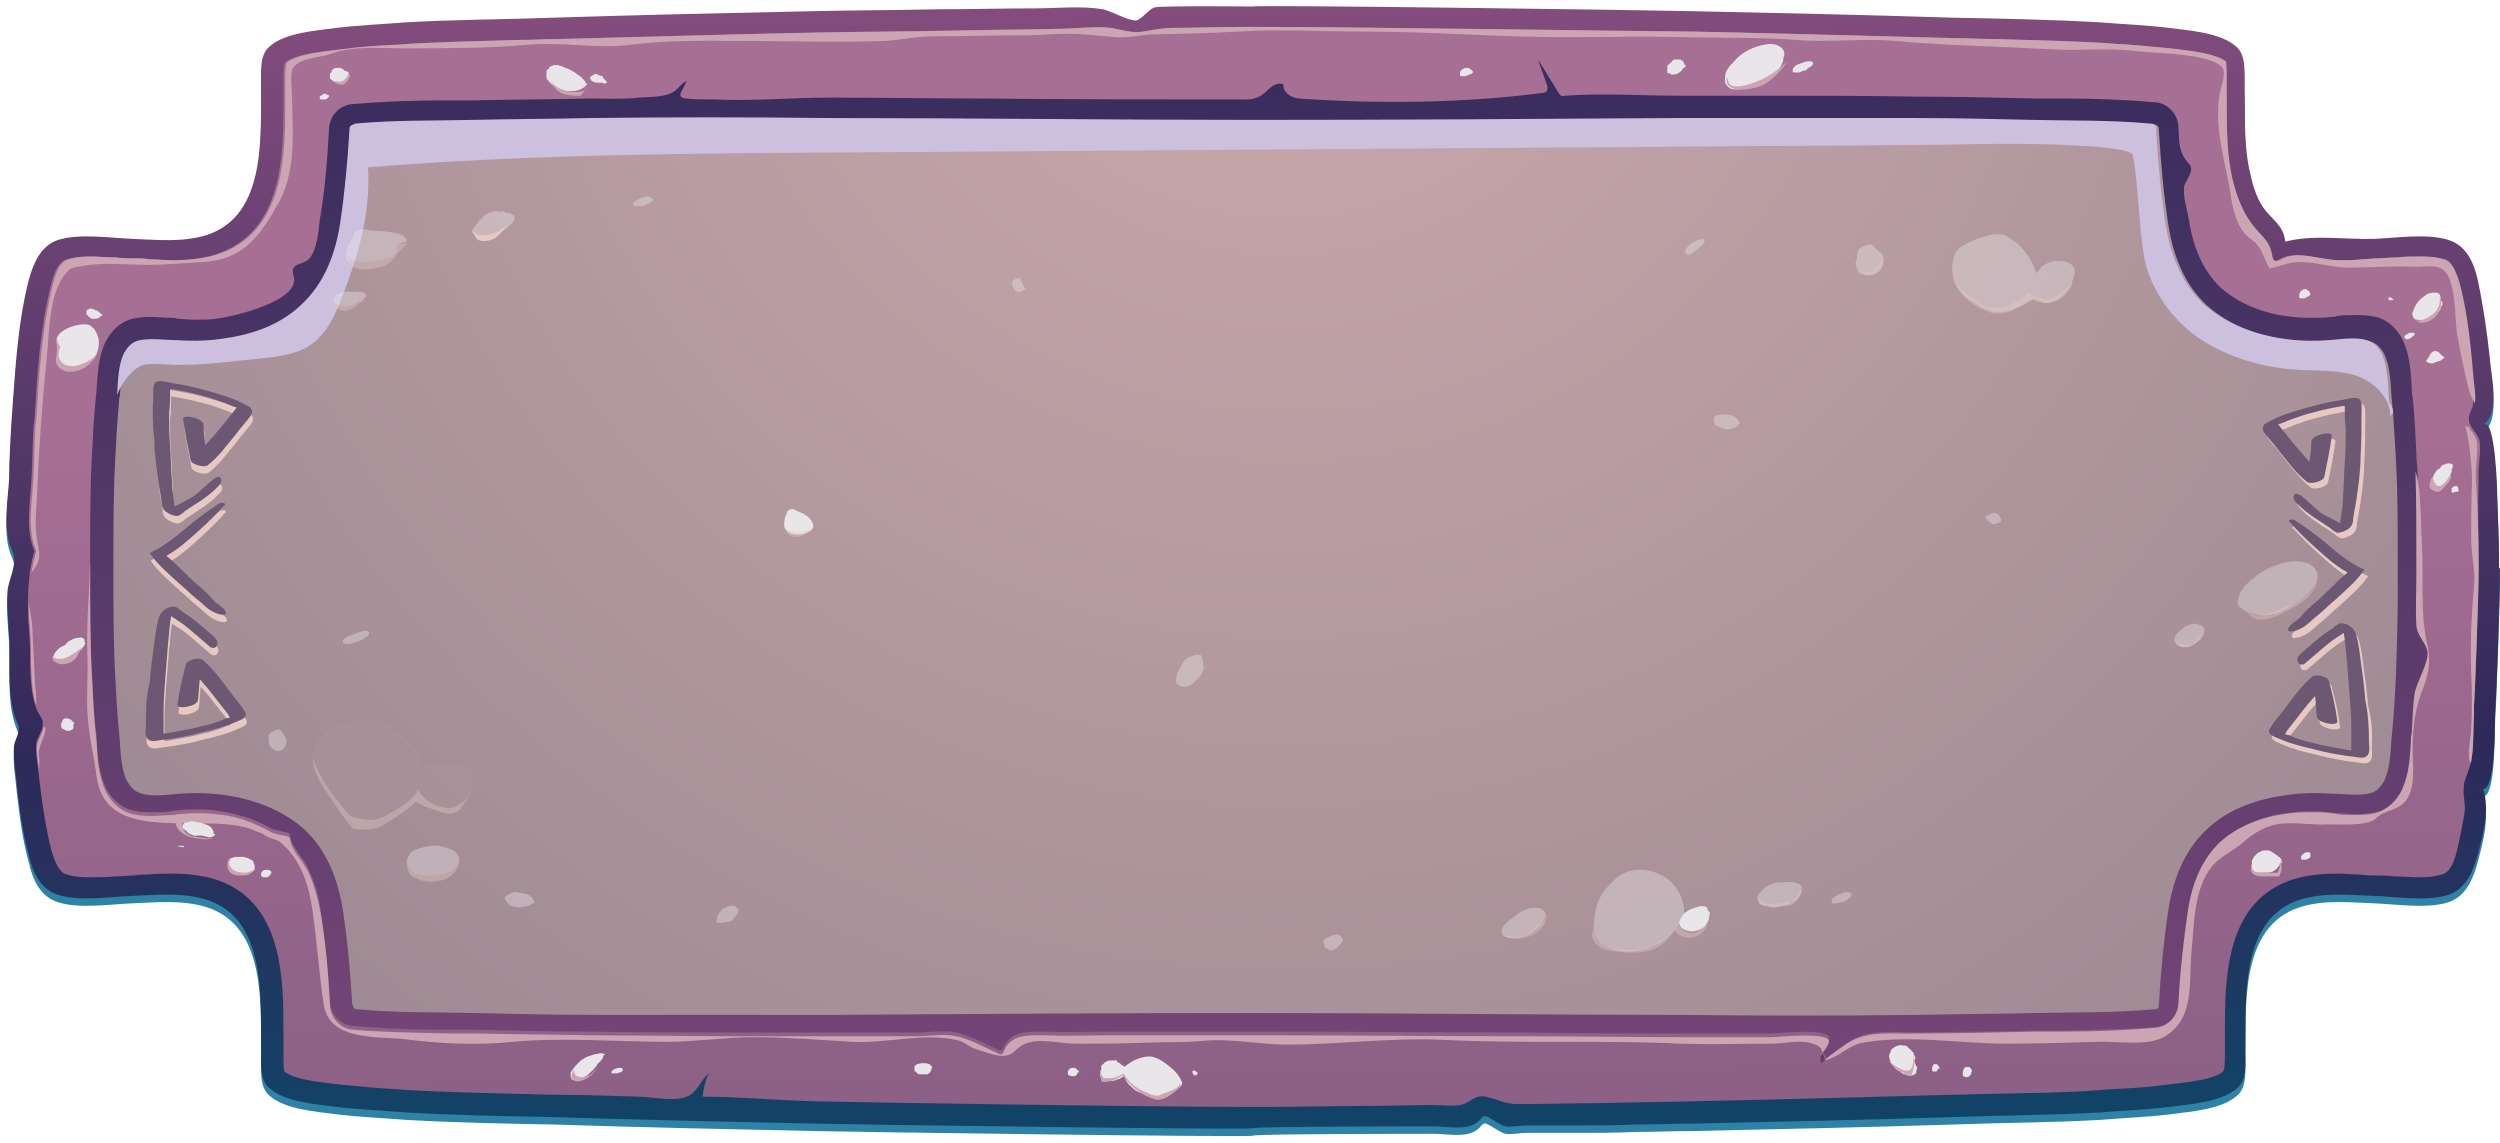<svg width="269" height="123" viewBox="0 0 269 123" fill="none" xmlns="http://www.w3.org/2000/svg">
<path d="M268.9 61.8V61.7C268.9 59.1 268.8 56.6 268.7 54C268.7 53.5 268.5 45.6 267.2 46.5C269.1 45.2 268 41.1 267.9 39.3C267.6 36.5 267.2 33.7 266.6 30.9C266.2 29.1 265.4 27.2 263.4 26.6C261.1 25.9 257.9 26.4 255.5 26.5C252.3 26.6 249 26 245.9 26.8C245.7 25 244.4 24.4 243.5 23.1C242.7 21.9 242.3 20.4 242 18.9C241.4 15.9 241.6 12.9 241.5 9.9C241.5 8.6 241.7 6.7 240.6 5.8C238.9 4.3 235.6 4.1 233.4 3.8C230.9 3.5 228.4 3.4 225.9 3.2C220.6 2.9 215.3 2.8 210 2.7C200.7 2.4 191.4 2.2 182 2C178.2 1.9 134.8 1.3 134.8 1.5C134.8 1.5 124.8 1.4 124.2 1.6C123.5 1.9 122.9 2.8 122.3 3C121.5 3.1 119.6 2 118.7 1.8C116.3 1.4 113.8 1.7 111.4 1.7C107.9 1.7 104.3 1.8 100.8 1.8C96.4 1.9 92 1.9 87.6 2C78.3 2.2 69 2.4 59.6 2.7C54.3 2.9 49 2.9 43.7 3.2C41.3 3.4 38.7 3.5 36.2 3.8C34 4.1 30.7 4.3 29 5.8C27.9 6.7 28.1 8.6 28.1 9.9C28 15.2 28.8 24 22.2 26.1C19.6 26.9 16.9 26.6 14.2 26.5C11.8 26.4 8.6 25.9 6.3 26.6C4.4 27.2 3.6 29.1 3.1 30.9C1.8 36 1.6 41.4 1.2 46.7C1.1 48.5 1 50.3 1 52C0.9 54.4 0.2 57.7 1.3 60C2 61.5 0.9 63 0.8 64.5C0.7 66.1 0.9 67.8 1 69.5C1.1 72.5 0.7 76 1.9 78.7C2.3 79.5 1.6 80.3 1.5 81.1C1.4 82.4 1.7 83.9 1.8 85.2C2.1 87.8 2.4 90.3 3.1 92.8C3.5 94.6 4.3 96.5 6.3 97.1C8.6 97.8 11.8 97.3 14.2 97.2C16.8 97.1 19.6 96.8 22.2 97.6C28.8 99.7 28 108.4 28.1 113.8C28.1 115.1 27.9 117 29 117.9C30.7 119.4 34 119.6 36.2 119.9C38.7 120.2 41.2 120.3 43.7 120.5C49 120.8 54.3 120.9 59.6 121C68.9 121.3 78.2 121.5 87.6 121.7C91.4 121.8 134.8 122.4 134.8 122.2C134.8 122 153.1 122 154.3 122C156 122 158.3 122.6 159.4 121.1C159.5 121 159.6 120.9 159.7 120.9C159.8 120.9 159.8 120.9 159.9 120.9C160.6 121.2 161.3 121.8 162 122C162.7 122.1 163.5 121.9 164.2 121.9C166 121.9 167.8 121.9 169.7 121.9C171.8 121.9 173.8 121.9 175.9 121.8C178 121.8 180 121.7 182.1 121.7C191.4 121.5 200.7 121.3 210.1 121C215.4 120.8 220.7 120.8 226 120.5C228.4 120.3 231 120.2 233.5 119.9C235.7 119.6 239 119.4 240.7 117.9C241.8 117 241.6 115.1 241.6 113.8C241.7 108.5 240.9 99.7 247.5 97.6C250.1 96.8 252.8 97.1 255.5 97.2C257.9 97.3 261.1 97.8 263.4 97.1C265.3 96.5 266.1 94.6 266.6 92.8C267.2 90.5 267.9 88 267.2 85.7C268.6 85.7 268.4 78.2 268.5 77C268.6 75.9 269 65 269 62C268.9 61.8 268.9 61.8 268.9 61.8Z" fill="#2E82A6"/>
<path d="M268.9 61V60.9C268.9 58.3 268.8 55.8 268.7 53.2C268.7 52.7 268.5 44.8 267.2 45.7C269.1 44.4 268 40.3 267.9 38.5C267.6 35.7 267.2 32.9 266.6 30.1C266.2 28.3 265.4 26.4 263.4 25.8C261.1 25.1 257.9 25.6 255.5 25.7C252.3 25.8 249 25.2 245.9 26C245.7 24.2 244.4 23.6 243.5 22.3C242.7 21.1 242.3 19.6 242 18.1C241.4 15.1 241.6 12.1 241.5 9.1C241.5 7.8 241.7 5.9 240.6 5C238.9 3.5 235.6 3.3 233.4 3C230.9 2.7 228.4 2.6 225.9 2.4C220.6 2.1 215.3 2 210 1.9C200.7 1.6 191.4 1.4 182 1.2C178.2 1.1 134.8 0.5 134.8 0.7C134.8 0.7 124.8 0.6 124.2 0.8C123.5 1.1 122.9 2 122.3 2.2C121.5 2.3 119.6 1.2 118.7 1C116.3 0.6 113.8 0.9 111.4 0.9C107.9 0.9 104.3 1 100.8 1C96.4 1.1 92 1.1 87.6 1.2C78.3 1.4 69 1.6 59.6 1.9C54.3 2.1 49 2.1 43.7 2.4C41.3 2.6 38.7 2.7 36.2 3C34 3.3 30.7 3.5 29 5C27.9 5.9 28.1 7.8 28.1 9.1C28 14.4 28.8 23.2 22.2 25.3C19.6 26.1 16.9 25.8 14.2 25.7C11.8 25.6 8.6 25.1 6.3 25.8C4.4 26.4 3.6 28.3 3.1 30.1C1.8 35.2 1.6 40.6 1.2 45.9C1.1 47.7 1 49.5 1 51.2C0.9 53.6 0.2 56.9 1.3 59.2C2 60.7 0.9 62.2 0.8 63.7C0.7 65.3 0.9 67 1 68.7C1.1 71.7 0.7 75.2 1.9 77.9C2.3 78.7 1.6 79.5 1.5 80.3C1.4 81.6 1.7 83.1 1.8 84.4C2.1 87 2.4 89.5 3.1 92C3.5 93.8 4.3 95.7 6.3 96.3C8.6 97 11.8 96.5 14.2 96.4C16.8 96.3 19.6 96 22.2 96.8C28.8 98.9 28 107.6 28.1 113C28.1 114.3 27.9 116.2 29 117.1C30.7 118.6 34 118.8 36.2 119.1C38.7 119.4 41.2 119.5 43.7 119.7C49 120 54.3 120.1 59.6 120.2C68.9 120.5 78.2 120.7 87.6 120.9C91.4 121 134.8 121.6 134.8 121.4C134.8 121.2 153.1 121.2 154.3 121.2C156 121.2 158.3 121.8 159.4 120.3C159.5 120.2 159.6 120.1 159.7 120.1C159.8 120.1 159.8 120.1 159.9 120.1C160.6 120.4 161.3 121 162 121.2C162.7 121.3 163.5 121.1 164.2 121.1C166 121.1 167.8 121.1 169.7 121.1C171.8 121.1 173.8 121.1 175.9 121C178 121 180 120.9 182.1 120.9C191.4 120.7 200.7 120.5 210.1 120.2C215.4 120 220.7 120 226 119.7C228.4 119.5 231 119.4 233.5 119.1C235.7 118.8 239 118.6 240.7 117.1C241.8 116.2 241.6 114.3 241.6 113C241.7 107.7 240.9 98.9 247.5 96.8C250.1 96 252.8 96.3 255.5 96.4C257.9 96.5 261.1 97 263.4 96.3C265.3 95.7 266.1 93.8 266.6 92C267.2 89.7 267.9 87.2 267.2 84.9C268.6 84.9 268.4 77.4 268.5 76.2C268.6 75.1 269 64.2 269 61.2C268.9 61.1 268.9 61.1 268.9 61Z" fill="url(#paint0_linear_9_6129)"/>
<path d="M266.7 60.9V61.1C266.7 64.1 266.3 74.8 266.2 76V76.8C266.1 78.4 266.2 80.3 265.9 81.9C265.8 82.2 265.8 82.4 265.7 82.6C265.5 83.4 265.1 83.9 265.1 84.8C265 85.6 265.3 86.4 265.2 87.3C265 88.7 264.7 90.1 264.4 91.4C263.9 93.6 263.2 94 262.7 94.1C262.1 94.3 261.3 94.4 260.3 94.4C259.4 94.4 258.5 94.3 257.6 94.3C256.9 94.2 256.2 94.2 255.5 94.2C255 94.2 254.5 94.2 254 94.1C253.2 94.1 252.4 94 251.5 94C249.6 94 248.1 94.2 246.8 94.6C239.4 96.9 239.4 105.4 239.4 111C239.4 111.6 239.4 112.2 239.4 112.8C239.4 113 239.4 113.3 239.4 113.5C239.4 114 239.4 115.1 239.2 115.3C238.3 116.1 235.8 116.4 234.1 116.6L233.2 116.7C231.2 117 229.1 117.1 227.1 117.2L225.8 117.3C222 117.6 218.1 117.6 214.3 117.7C212.9 117.7 211.4 117.8 210 117.8C201.8 118 192.1 118.3 182.1 118.5C178.7 118.6 175.4 118.6 172 118.7C169.1 118.7 166.2 118.8 163.3 118.8C161.9 118.8 161.2 118.3 159.9 118C158.7 117.8 158.5 118.4 157.5 118.8C156.6 119.1 155.2 118.9 154.2 118.9C151.8 118.9 149.3 119 146.9 119C143.5 119 140.2 119.1 136.8 119.1C136 119.1 135.5 119.1 135.2 119.1C135.1 119.1 135 119.1 134.9 119.1C134.8 119.1 134.7 119.1 134.6 119.1C134.3 119.1 133.8 119.1 133 119.1C124.6 119.1 90.8 118.6 87.7 118.5C83.7 118.4 79.5 118 75.6 118C75.7 117.1 75.9 116.2 76.3 115.4C75.3 116.4 74.9 117.8 73.6 118.1C72.2 118.5 70 118 68.6 118C65.7 117.9 62.7 117.8 59.8 117.8C58.4 117.8 56.9 117.7 55.5 117.7C51.7 117.6 47.8 117.5 44 117.3L42.7 117.2C40.7 117.1 38.6 116.9 36.6 116.7L35.7 116.6C34 116.4 31.6 116.1 30.6 115.3C30.5 115.1 30.5 114.1 30.5 113.5V112.8C30.5 112.2 30.5 111.6 30.5 111C30.5 105.4 30.5 96.9 23.1 94.6C21.7 94.2 20.3 94 18.4 94C17.6 94 16.8 94 15.9 94.1C15.4 94.1 14.9 94.1 14.4 94.2C13.8 94.2 13.1 94.3 12.3 94.3C11.4 94.4 10.4 94.4 9.6 94.4C8.6 94.4 7.8 94.3 7.2 94.1C6.7 94 6.1 93.5 5.5 91.4C4.9 88.9 4.5 86.3 4.2 83.6C4.2 83.3 4.1 83 4.1 82.7C4 81.8 3.8 80.8 3.9 80C4 79.4 4.5 78.8 4.6 78.1C4.6 78 4.6 77.8 4.6 77.7C4.6 77.4 4.4 77.2 4.3 77C4.1 76.7 3.9 76.3 3.8 75.9C3.1 73.8 3.3 71 3.2 68.8C3.1 67.5 3 66.3 3 65C3 63.8 3.1 62.7 3.2 61.6C3.3 61 3.4 60.4 3.6 59.7C3.6 59.6 3.7 59.4 3.7 59.3C3.7 59.2 3.6 59.1 3.6 59C2.7 56.8 3.3 53.8 3.4 51.3C3.5 49.5 3.5 47.8 3.6 46L3.7 45.2C4 40.3 4.3 35.3 5.5 30.6C6 28.5 6.7 28 7.2 27.9C7.8 27.7 8.6 27.6 9.6 27.6C10.5 27.6 11.4 27.7 12.3 27.7C13 27.8 13.7 27.8 14.4 27.8C14.9 27.8 15.4 27.8 15.9 27.9C16.7 27.9 17.5 28 18.4 28C20.3 28 21.8 27.8 23.1 27.4C30.5 25.1 30.5 16.6 30.5 11C30.5 10.4 30.5 9.8 30.5 9.2V8.5C30.5 8 30.5 6.9 30.7 6.7C31.7 5.9 34.1 5.6 35.8 5.4L36.7 5.3C38.7 5 40.8 4.9 42.8 4.8L44.1 4.7C47.9 4.5 51.8 4.4 55.6 4.3C57 4.3 58.5 4.2 59.9 4.2C68.1 4 77.9 3.7 87.8 3.5C92.6 3.4 97.3 3.4 102.1 3.3C105.9 3.2 109.8 3.2 113.7 3.1C115.5 3.1 117.6 2.8 119.4 3C120.5 3.2 121.7 3.6 122.8 3.4C124.1 3.2 124.9 3 126.2 3C128.5 3 130.8 2.9 133.1 2.9C133.9 2.9 134.4 2.9 134.7 2.9C134.8 2.9 134.9 2.9 135 2.9C135.1 2.9 135.2 2.9 135.3 2.9C135.6 2.9 136.1 2.9 136.9 2.9C145.3 2.9 179.1 3.4 182.2 3.4C192.2 3.6 201.9 3.9 210.1 4.1C211.5 4.1 213 4.2 214.4 4.2C218.2 4.3 222.1 4.4 225.9 4.6L227.2 4.7C229.2 4.8 231.3 5 233.3 5.2L234.2 5.3C235.8 5.5 238.3 5.8 239.3 6.6C239.4 6.8 239.4 7.8 239.4 8.4C239.4 8.7 239.4 8.9 239.4 9.1C239.4 9.7 239.4 10.3 239.4 10.9C239.4 13.8 239.4 16.8 240.1 19.6C240.5 21.1 241 22.5 241.9 23.8C242.9 25.3 244 25.7 244.3 27.5C244.3 27.8 244.5 28.1 244.7 28.1C244.8 28.1 245 28 245.1 28C246.9 26.8 249.4 28 251.6 28C252.4 28 253.2 28 254.1 27.9C254.6 27.9 255.1 27.8 255.6 27.8C256.2 27.8 256.9 27.7 257.7 27.7C258.6 27.6 259.5 27.6 260.4 27.6C261.4 27.6 262.2 27.7 262.8 27.9C263.3 28 263.9 28.5 264.5 30.6C265.4 34.1 265.7 37.7 266 41.2C266.1 41.9 266.2 42.7 266.1 43.4C266.1 43.5 266.1 43.5 266.1 43.6C265.9 44.3 265.5 44.7 265.7 45.5C265.7 45.6 265.8 45.7 265.9 45.9C266.2 46.4 266.6 46.8 266.8 47.4C267 48.6 266.6 50.3 266.7 51.6C266.6 54.7 266.7 57.8 266.7 60.9Z" fill="url(#paint1_linear_9_6129)"/>
<path d="M261.3 70.1C261.5 71.3 260.1 73.3 259.9 74.6C259.7 76 259.7 77.4 259.6 78.8C259.6 79.1 259.5 79.5 259.5 79.9C259.4 81.5 259.3 83.4 258.5 85C257.9 86.1 257.1 86.9 256 87.3C255.3 87.5 254.6 87.6 253.6 87.6C252.9 87.6 252.2 87.5 251.5 87.5C251.2 87.5 251 87.5 250.8 87.4C250.2 87.4 249.7 87.3 249.1 87.3C248.3 87.3 247.4 87.3 246.7 87.4C244.5 87.6 241.4 88.4 239 90.5C237.2 92.2 236 94.6 235.5 98C235.1 100.8 234.7 104 234.5 107.8C234.5 108.1 234.4 109 233.7 109.7C233 110.4 232.2 110.5 231.9 110.5C228.5 110.8 225.1 110.8 221.9 110.9C221 110.9 220 110.9 219.1 110.9C214.9 111 210.7 111 206.4 111.1C203.8 111.1 201.1 110.6 198.8 112.2C198 112.7 197.2 113.3 196.5 113.9C196.4 113.6 196.3 113.4 196.2 113.2C196.3 113.1 196.4 112.9 196.5 112.8C196.7 112.5 196.9 112 196.8 111.6C196.5 110.6 191.5 111.2 190.5 111.2C187.2 111.2 184 111.2 180.7 111.2C175.3 111.2 169.7 111.2 164.1 111.1C154.6 111.1 145 111 135.9 111H134.1C129.3 111 124.4 111 119.6 111C117.1 111 114.7 111.1 112.2 111C110.6 111 108.8 110.9 108 112.7C107.9 112.8 107.9 112.9 107.8 113C107.7 113 107.6 113 107.5 113C106.1 112.4 104.4 111.4 102.9 111.1C101.6 110.8 100 111.1 98.6 111.1C95.5 111.1 92.3 111.1 89.2 111.1C85.9 111.1 82.7 111.1 79.5 111.1C74.2 111.1 68.9 111.1 63.6 111C59.4 111 55.2 110.9 51 110.8C50 110.8 49.1 110.8 48.1 110.8C44.8 110.8 41.5 110.7 38.1 110.4C37.8 110.4 37 110.3 36.3 109.6C35.6 108.9 35.5 108 35.5 107.7C35.3 103.9 34.9 100.7 34.5 97.9C34.3 96.3 33.8 94.8 33.1 93.3C32.5 92.1 31.4 91.2 31.2 89.9C31.2 89.8 31.2 89.7 31.1 89.7C31 89.6 31 89.6 30.9 89.6C30.3 89.4 29.7 89.4 29.1 89.1C28.4 88.7 27.7 88.4 27 88.1C25.8 87.7 24.5 87.4 23.2 87.2C22.4 87.1 21.6 87.1 20.8 87.1C20.2 87.1 19.7 87.1 19.1 87.2C18.9 87.2 18.7 87.2 18.4 87.3C17.8 87.4 17.1 87.4 16.3 87.4C15.3 87.4 14.5 87.3 13.9 87.1C12.8 86.7 12 85.9 11.4 84.8C10.6 83.1 10.5 81.3 10.4 79.7C10.4 79.3 10.4 79 10.3 78.6C10.1 76.7 10 74.6 9.9 72.6C9.7 69.2 9.7 65.6 9.7 61.5V60.1C9.7 56 9.7 52.3 9.9 48.9C10 46.8 10.1 44.8 10.3 42.9C10.3 42.6 10.4 42.2 10.4 41.8C10.5 40.2 10.6 38.3 11.4 36.7C12 35.6 12.8 34.8 13.9 34.4C14.5 34.2 15.3 34.1 16.3 34.1C17 34.1 17.7 34.2 18.4 34.2C18.7 34.2 18.9 34.2 19.1 34.3C19.6 34.3 20.2 34.4 20.8 34.4C21.6 34.4 22.5 34.4 23.2 34.3C25 34.1 32.4 32.4 31.6 29.7C31.1 28.2 32.6 28.6 33.3 27.8C34.1 26.9 34.3 24.8 34.4 23.7C34.9 20.9 35.2 17.7 35.4 13.9C35.4 13.6 35.5 12.7 36.2 12C36.9 11.3 37.7 11.2 38 11.2C41.4 10.9 44.8 10.8 48 10.8C49 10.8 49.9 10.8 50.9 10.8C55.1 10.7 59.3 10.7 63.5 10.6C65.3 10.6 67 10.7 68.8 10.5C70 10.4 71.6 10.5 72.6 9.8C73 9.5 73.4 8.9 73.9 8.7C73.7 9.1 73.5 9.5 73.3 9.9C73.2 10 73.2 10.2 73.2 10.3C73.3 10.5 73.6 10.6 73.8 10.6C74.8 10.7 75.8 10.7 76.9 10.7C80.9 10.9 85.2 10.5 89.3 10.5C94.7 10.5 100.3 10.6 105.9 10.6C115.4 10.7 125 10.7 134.1 10.7C135.2 10.7 135.8 10.3 136.5 9.6C136.9 9.2 137.6 8.8 138.1 9.1C138 9.9 138.9 10.5 139.7 10.6C148.4 11.2 157.4 11.1 166 10C166.2 10 166.4 9.9 166.5 9.7C166.5 9.6 166.5 9.4 166.5 9.3C166.2 8.3 165.8 7.4 165.5 6.4C166.2 7.6 167 8.8 167.7 10C167.8 10.1 167.9 10.3 168 10.3C168.1 10.4 168.3 10.3 168.4 10.3C172.4 10 176.6 10.3 180.7 10.3C183.9 10.3 187.2 10.3 190.4 10.3C195.7 10.3 201 10.3 206.3 10.4C210.5 10.4 214.7 10.5 219 10.6C220 10.6 220.9 10.6 221.8 10.6C225.1 10.6 228.4 10.7 231.8 11C232.1 11 232.9 11.1 233.6 11.8C234.3 12.5 234.4 13.4 234.4 13.7C234.5 15.5 234.4 16.4 235.6 17.7C236.2 18.4 235 19.6 235 20.2C234.9 21.1 235.3 22.5 235.5 23.5C236 26.9 237.2 29.3 239 31C241.4 33.1 244.5 33.9 246.7 34.1C247.5 34.2 248.3 34.2 249.1 34.2C249.7 34.2 250.2 34.2 250.8 34.1C251 34.1 251.3 34.1 251.5 34C252.1 33.9 252.8 33.9 253.6 33.9C254.6 33.9 255.4 34 256 34.2C257.1 34.6 257.9 35.4 258.5 36.5C259.3 38.2 259.4 40 259.5 41.6C259.5 42 259.5 42.3 259.6 42.7C259.8 44.6 259.9 46.7 260 48.7C260 49.2 260 49.6 260.1 50.1C260.2 53.1 260.3 56.3 260.2 59.8V61.2C260.2 63 260 64.9 260.2 66.7C260.2 68.4 261.2 69.1 261.3 70.1Z" fill="url(#paint2_linear_9_6129)"/>
<path d="M196.4 114.1C196.3 114.2 196.1 114.3 196 114.4C195.7 114.1 195.9 113.7 196.1 113.4C196.2 113.5 196.3 113.8 196.4 114.1Z" fill="url(#paint3_linear_9_6129)"/>
<path d="M258 63.9C258 66.8 257.9 69.8 257.8 72.8C257.7 74.8 257.6 76.8 257.4 78.7C257.2 80.4 257.3 82.5 256.5 84.1C256.2 84.6 255.8 85.1 255.2 85.3C254 85.7 252.1 85.4 250.9 85.4C249.4 85.3 247.9 85.3 246.4 85.5C243.2 85.9 239.9 86.9 237.5 89.2C235 91.5 233.8 94.7 233.3 98C232.8 101.3 232.5 104.7 232.3 108C232.3 108.2 232.3 108.4 232.2 108.5C232.1 108.6 231.9 108.6 231.7 108.6C227.4 109 223.3 108.9 219 109C214.8 109.1 210.6 109.1 206.4 109.2C197.9 109.3 189.3 109.3 180.8 109.2C166 109.2 149.8 109 135.1 109C120.3 109 104.1 109.1 89.4 109.2C80.9 109.2 72.3 109.2 63.8 109.2C59.6 109.2 55.4 109.1 51.2 109C46.9 108.9 42.8 109 38.5 108.6C38.3 108.6 38.2 108.6 38.1 108.5C38 108.4 38 108.2 37.9 108C37.7 104.7 37.4 101.2 36.9 98C36.4 94.7 35.2 91.5 32.7 89.2C30.2 87 27 85.9 23.8 85.5C22.3 85.3 20.8 85.3 19.3 85.4C18.1 85.5 16.1 85.8 15 85.3C14.4 85.1 14 84.6 13.7 84.1C12.9 82.5 13 80.5 12.8 78.7C12.6 76.7 12.5 74.7 12.4 72.8C12.2 69.1 12.2 65.4 12.2 61.8C12.2 61.6 12.2 61.3 12.2 61.1C12.2 60.9 12.2 60.6 12.2 60.4C12.2 56.7 12.2 53 12.4 49.4C12.5 47.4 12.6 45.4 12.8 43.4C12.8 43.1 12.8 42.9 12.9 42.6C13 41.1 13 39.3 13.7 38C14 37.5 14.4 37 15 36.8C16.2 36.4 18.1 36.7 19.3 36.7C20.8 36.8 22.3 36.8 23.8 36.6C27.1 36.2 30.3 35.2 32.7 32.9C35.2 30.6 36.4 27.4 36.9 24.1C37.4 20.8 37.7 17.4 37.9 14.1C37.9 13.9 37.9 13.7 38.1 13.6C38.2 13.5 38.4 13.5 38.5 13.4C42.8 13 46.9 13.1 51.2 13C55.4 12.9 59.6 12.9 63.8 12.8C72.3 12.7 80.9 12.7 89.4 12.8C104.2 12.8 120.4 13 135.1 13C149.9 13 166.1 12.9 180.8 12.8C189.3 12.8 197.9 12.8 206.4 12.8C210.6 12.8 214.8 12.9 219 13C223.3 13.1 227.4 13 231.7 13.4C231.9 13.4 232 13.4 232.2 13.6C232.3 13.7 232.3 13.9 232.3 14.1C232.5 17.4 232.8 20.9 233.3 24.1C233.8 27.4 235 30.6 237.5 32.9C240 35.1 243.2 36.2 246.4 36.6C247.9 36.8 249.4 36.8 250.9 36.7C252.1 36.6 254.1 36.3 255.2 36.8C255.8 37 256.2 37.5 256.5 38C257.3 39.6 257.2 41.6 257.4 43.4C257.4 43.8 257.5 44.1 257.5 44.5C257.6 46.1 257.7 47.8 257.8 49.4C258 53.1 258 56.8 258 60.4V61.8C258 62.5 258 63.2 258 63.9Z" fill="url(#paint4_radial_9_6129)"/>
<path d="M3.9 75.9C3.2 73.8 3.4 71 3.3 68.8C3.2 67.5 3.1 66.3 3.1 65C3.3 66.1 3.5 67.1 3.5 68.1C3.6 70.1 3.7 72.1 3.8 74.1C3.9 74.6 3.9 75.2 3.9 75.9Z" fill="#CCA5B3"/>
<path d="M4.9 78.3C4.9 79.4 4 80.3 4.2 81.4C4.3 81.9 4.2 82.4 4.2 82.8C4.1 81.9 3.9 80.9 4 80.1C4.1 79.5 4.6 78.9 4.7 78.2C4.8 78.2 4.8 78.2 4.9 78.3Z" fill="#CCA5B3"/>
<path d="M265.5 41.3C265.1 39.6 264.7 37.8 264.4 36C264.1 34.1 264.3 32.4 263.7 30.4C263 28 261.4 28.8 259.6 28.7C257.3 28.6 255.1 28.8 252.7 28.8C251.1 28.8 249.5 28.3 247.9 28.2C246.5 28.1 245.5 28.6 244.2 28.9C243.8 28.2 243.5 27.2 243 26.5C242.5 25.8 241.7 25.5 241.3 24.8C240.4 23.6 240.1 21.6 239.9 20.2C239.3 16.9 238.3 13.7 238.8 10.3C238.9 9.6 239.5 8.1 239.2 7.4C238.7 6.5 236.4 6.1 235.5 6C233.6 5.7 231.7 5.7 229.8 5.5C226.8 5.1 223.8 5.5 220.7 5.3C215.1 5 209.4 4.9 203.8 4.4C200.3 4.1 196.8 4.6 193.3 4.3C189.3 4 185.2 4.1 181.2 4C176.9 3.9 172.6 4 168.2 4C161.2 4 154.1 3.4 147.1 3.4C142.4 3.4 137.8 3.1 133.1 3.4C130 3.6 127.4 3.6 124.3 3.7C122.9 3.7 121.5 4.1 120.1 4C118.9 3.9 117.8 3.8 116.6 3.7C114.4 3.5 112.2 3.8 110.1 3.8C106.9 3.8 103.7 3.9 100.5 3.9C98.7 3.9 97 4.3 95.3 4.4C90.1 4.6 84.8 4.4 79.6 4.4C75.8 4.4 71.8 4.3 68 4.8C64.4 5.3 60.6 4.5 57 4.8C52.5 5.2 47.9 5.2 43.4 5.2C40.9 5.2 38 4.9 35.6 5.8C34.5 6.2 32.1 6.2 31.5 7.4C31.2 8 31.4 9.4 31.4 10.1C31.5 13.8 31.9 18.2 30.1 21.6C28 25.4 26.2 28 21.7 28.2C19.7 28.3 17.8 28.5 15.9 28.5C13.7 28.5 11.2 28.2 9 28.6C8.1 28.8 7.6 28.7 7.1 29.4C5.2 31.5 5.3 36.2 5 38.9C4.5 43.6 4.2 48.3 4 53C3.9 54.8 3.7 56.5 4 58.2C4.1 59 4.4 59.6 4.1 60.4C4 60.8 3.7 61.2 3.4 61.6C3.5 61 3.6 60.4 3.8 59.7C3.8 59.6 3.9 59.4 3.9 59.3C3.9 59.2 3.8 59.1 3.8 59C2.9 56.8 3.5 53.8 3.6 51.3C3.7 49.5 3.7 47.8 3.8 46L3.9 45.2C4.2 40.3 4.5 35.3 5.7 30.6C6.2 28.5 6.9 28 7.4 27.9C8 27.7 8.8 27.6 9.8 27.6C10.7 27.6 11.6 27.7 12.5 27.7C13.2 27.8 13.9 27.8 14.6 27.8C15.1 27.8 15.6 27.8 16.1 27.9C16.9 27.9 17.7 28 18.6 28C20.5 28 22 27.8 23.3 27.4C30.7 25.1 30.7 16.6 30.7 11C30.7 10.4 30.7 9.8 30.7 9.2V8.5C30.7 8 30.7 6.9 30.9 6.7C31.9 5.9 34.3 5.6 36 5.4L36.9 5.3C38.9 5 41 4.9 43 4.8L44.3 4.7C48.1 4.5 52 4.4 55.8 4.3C57.2 4.3 58.7 4.2 60.1 4.2C68.3 4 78.1 3.7 88 3.5C92.8 3.4 97.5 3.4 102.3 3.3C106.1 3.2 110 3.2 113.9 3.1C115.7 3.1 117.8 2.8 119.6 3C120.7 3.2 121.9 3.6 123 3.4C124.3 3.2 125.1 3 126.4 3C128.7 3 131 2.9 133.3 2.9C134.1 2.9 134.6 2.9 134.9 2.9C135 2.9 135.1 2.9 135.2 2.9C135.3 2.9 135.4 2.9 135.5 2.9C135.8 2.9 136.3 2.9 137.1 2.9C145.5 2.9 179.3 3.4 182.4 3.4C192.4 3.6 202.1 3.9 210.3 4.1C211.7 4.1 213.2 4.2 214.6 4.2C218.4 4.3 222.3 4.4 226.1 4.6L227.4 4.7C229.4 4.8 231.5 5 233.5 5.2L234.4 5.3C236 5.5 238.5 5.8 239.5 6.6C239.6 6.8 239.6 7.8 239.6 8.4C239.6 8.7 239.6 8.9 239.6 9.1C239.6 9.7 239.6 10.3 239.6 10.9C239.6 13.8 239.6 16.8 240.3 19.6C240.7 21.1 241.2 22.5 242.1 23.8C243.1 25.3 244.2 25.7 244.5 27.5C244.5 27.8 244.7 28.1 244.9 28.1C245 28.1 245.2 28 245.3 28C247.1 26.8 249.6 28 251.8 28C252.6 28 253.4 28 254.3 27.9C254.8 27.9 255.3 27.8 255.8 27.8C256.4 27.8 257.1 27.7 257.9 27.7C258.8 27.6 259.7 27.6 260.6 27.6C261.6 27.6 262.4 27.7 263 27.9C263.5 28 264.1 28.5 264.7 30.6C265.6 34.1 265.9 37.7 266.2 41.2C266.3 41.9 266.4 42.7 266.3 43.4C265.8 42.6 265.6 41.8 265.5 41.3Z" fill="#CCA5B3"/>
<path d="M266.7 60.9V61.1C266.7 64.1 266.3 74.8 266.2 76V76.8C266.1 78.4 266.2 80.3 265.9 81.9C265.9 82 265.8 82 265.8 82.1C265.4 81.1 265.9 79.4 265.9 78.4C266 76.4 266 74.4 265.9 72.4C265.8 69.3 265.9 66.3 266.2 63.2C266.4 61.4 265.9 59.8 265.9 58C265.9 55.9 265.9 53.7 266 51.6C266 50.7 265.6 46.1 265.2 45.9C265.2 45.9 265.5 45.9 265.6 45.9C265.9 46.4 266.3 46.8 266.5 47.4C266.7 48.6 266.3 50.3 266.4 51.6C266.6 54.7 266.7 57.8 266.7 60.9Z" fill="#CCA5B3"/>
<path d="M196.4 112.9C196.3 113 196.2 113.1 196.1 113.3C196 112.8 195.9 112.5 194.7 112.2C193.6 111.9 191.8 112.3 190.6 112.3C187.4 112.3 184.2 112.4 181 112.3C172.5 111.9 164 112.3 155.5 111.9C149.8 111.6 144.2 112.4 138.5 112.4C135.5 112.4 132.4 111.7 129.4 112C127.3 112.2 125.2 112.1 123 112.2C120.6 112.3 118.1 112.3 115.7 112.3C114 112.3 111.7 111.6 110.1 112.4C109.2 112.9 109.1 113.5 108.1 113.6C107.2 113.7 105.7 113.1 104.8 112.8C104.1 112.5 103.6 112 102.9 111.9C99.4 111.1 95.3 112.3 91.7 112.1C88.2 111.9 84.7 111.6 81.2 111.6C78 111.6 74.9 112.1 71.8 112.1C66.3 112.1 60.7 111.6 55.2 112.1C51.4 112.5 47.2 112.3 43.4 111.8C42.3 111.7 41.3 111.7 40.2 111.6C37.6 111.3 35.2 110.8 34.8 107.9C34.3 104.5 34.1 101.1 33.6 97.8C33.2 95.1 32.3 92.3 30 90.5C29.8 90.4 28.9 90.1 28.7 90C28.4 89.8 28.1 89.6 27.7 89.5C22.7 87 11.5 91.4 10.4 83.6C10.1 81.2 9.5 79 9.4 76.6C9.3 74.5 9.5 72.5 9.4 70.4C9.3 67 9.6 63.8 9.7 60.6V61.9C9.7 66 9.7 69.6 9.9 73C10 75.1 10.1 77.1 10.3 79C10.3 79.3 10.4 79.7 10.4 80.1C10.5 81.7 10.6 83.6 11.4 85.2C12 86.3 12.8 87.1 13.9 87.5C14.6 87.7 15.3 87.8 16.3 87.8C17 87.8 17.7 87.7 18.4 87.7C18.7 87.7 18.9 87.7 19.1 87.6C19.7 87.6 20.2 87.5 20.8 87.5C21.6 87.5 22.5 87.5 23.2 87.6C24.5 87.7 25.8 88 27 88.5C27.7 88.8 28.4 89.1 29.1 89.5C29.7 89.8 30.2 89.8 30.9 90C31 90 31.1 90.1 31.1 90.1C31.2 90.2 31.2 90.2 31.2 90.3C31.4 91.6 32.5 92.5 33.1 93.7C33.8 95.1 34.2 96.7 34.5 98.3C35 101.1 35.3 104.3 35.5 108.1C35.5 108.4 35.6 109.3 36.3 110C37 110.7 37.8 110.8 38.1 110.8C41.5 111.1 44.9 111.1 48.1 111.2C49.1 111.2 50 111.2 51 111.2C55.2 111.3 59.4 111.3 63.6 111.4C68.9 111.4 74.2 111.5 79.5 111.5C82.8 111.5 86 111.5 89.2 111.5C92.3 111.5 95.5 111.5 98.6 111.5C100 111.5 101.6 111.2 102.9 111.5C104.4 111.8 106.1 112.8 107.5 113.4C107.6 113.4 107.7 113.5 107.8 113.4C107.9 113.4 108 113.2 108 113.1C108.8 111.3 110.5 111.4 112.2 111.4C114.7 111.5 117.1 111.4 119.6 111.4C124.4 111.4 129.3 111.4 134.1 111.4H135.9C145 111.4 154.6 111.5 164.1 111.5C169.7 111.5 175.3 111.6 180.7 111.6C184 111.6 187.2 111.6 190.5 111.6C191.5 111.6 196.5 111 196.8 112C196.8 112.2 196.6 112.6 196.4 112.9Z" fill="#CCA5B3"/>
<path d="M260.7 74.1C259.8 76.4 259.6 78.4 259.6 80.8C259.6 82.4 259.9 84.3 259.1 85.8C258.3 87.3 256.7 87 255.6 88.1C254.8 88.9 251.5 88.7 250.4 88.7C248.9 88.8 247.4 88.5 245.8 88.6C244 88.7 242.7 89.5 241.4 90.6C240.4 91.5 239 92.1 238.1 93.1C236 95.6 236.1 99.5 235.8 102.5C235.5 105.7 236.2 109.7 232.8 111.6C231 112.6 227.6 112 225.5 112.1C222.3 112.2 219.1 112.3 216 112.3C210.8 112.3 205.5 111.3 200.4 112.2C198.9 112.5 197.9 113.7 196.4 114.1V114C197.1 113.4 197.9 112.9 198.7 112.3C201 110.8 203.7 111.3 206.3 111.2C210.5 111.2 214.7 111.1 219 111C220 111 220.9 111 221.8 111C225.1 111 228.4 110.9 231.8 110.6C232.1 110.6 232.9 110.5 233.6 109.8C234.3 109.1 234.4 108.2 234.4 107.9C234.6 104.1 235 100.9 235.4 98.1C235.9 94.7 237.1 92.3 238.9 90.6C241.2 88.5 244.4 87.7 246.6 87.5C247.4 87.4 248.2 87.4 249 87.4C249.6 87.4 250.1 87.4 250.7 87.5C250.9 87.5 251.2 87.5 251.4 87.6C252 87.7 252.7 87.7 253.5 87.7C254.5 87.7 255.3 87.6 255.9 87.4C257 87 257.8 86.2 258.4 85.1C259.2 83.4 259.3 81.6 259.4 80C259.4 79.6 259.4 79.3 259.5 78.9C259.6 77.5 259.6 76.1 259.8 74.7C260 73.4 261.3 71.4 261.2 70.2C261.1 69.2 260.1 68.5 260 67.3C259.9 65.5 260 63.6 260 61.8V60.4C260 56.9 260 53.7 259.9 50.7C260.1 51.3 260.2 52 260.3 52.6C260.5 54.6 260.5 56.7 260.6 58.7C260.8 62.3 260.4 65.5 261.1 69C261.6 70.8 261.4 72.4 260.7 74.1Z" fill="#CCA5B3"/>
<path d="M257.5 44.4C257.4 44.5 257.3 44.7 257.2 44.8C257.2 42.7 255.4 41.1 253.5 40.4C251.5 39.8 249.4 39.9 247.4 39.8C243.6 39.6 239.8 38.5 236.6 36.4C233.5 34.2 231.1 30.8 230.6 27C230.1 23.6 230.1 20.1 229.5 16.7C229.4 16 224.7 15.7 224.1 15.7C222.3 15.6 220.5 15.5 218.6 15.5C214.4 15.4 210.2 15.6 206 15.6C196.7 15.7 187.3 15.7 178 15.8C149.3 16 120.6 16.2 91.9 16.4C74.4 16.5 57 16.6 39.6 18C39.9 23.1 38.5 27.7 36.6 32.5C34.3 38.3 31.7 38.2 25.8 38.8C23 39.1 20.4 39.4 17.7 39.2C16.8 39.2 15.7 39 14.9 39.5C14 40 13 41.4 12.6 42.5C12.7 41 12.7 39.2 13.4 37.9C13.7 37.4 14.1 36.9 14.7 36.7C15.9 36.3 17.8 36.6 19 36.6C20.5 36.7 22 36.7 23.5 36.5C26.8 36.1 30 35.1 32.4 32.8C34.9 30.5 36.1 27.3 36.6 24C37.1 20.7 37.4 17.3 37.6 14C37.6 13.8 37.6 13.6 37.8 13.5C37.9 13.4 38.1 13.4 38.2 13.3C42.5 12.9 46.6 13 50.9 12.9C55.1 12.8 59.3 12.8 63.5 12.7C72 12.6 80.6 12.6 89.1 12.7C103.9 12.7 120.1 12.9 134.8 12.9C149.6 12.9 165.8 12.8 180.5 12.7C189 12.7 197.6 12.7 206.1 12.7C210.3 12.7 214.5 12.8 218.7 12.9C223 13 227.1 12.9 231.4 13.3C231.6 13.3 231.7 13.3 231.9 13.5C232 13.6 232 13.8 232 14C232.2 17.3 232.5 20.8 233 24C233.5 27.3 234.7 30.5 237.2 32.8C239.7 35 242.9 36.1 246.1 36.5C247.6 36.7 249.1 36.7 250.6 36.6C251.8 36.5 253.8 36.2 254.9 36.7C255.5 36.9 255.9 37.4 256.2 37.9C257 39.5 256.9 41.5 257.1 43.3C257.4 43.7 257.5 44.1 257.5 44.4Z" fill="#CDBFDE"/>
<path d="M63.1 9C63.1 8.9 63 8.9 63 8.9V8.8L62.9 8.7C62.8 8.6 62.8 8.5 62.7 8.5C62.6 8.3 62.3 8.1 62.1 8C61.9 7.8 61.7 7.7 61.5 7.6C61.4 7.5 61.3 7.5 61.1 7.4C60.9 7.3 60.8 7.3 60.6 7.2C60.5 7.1 60.4 7.1 60.3 7.1C60.2 7.1 60.2 7.1 60.1 7C60 7 59.9 7 59.8 7C59.7 7 59.5 7 59.4 7.1C59.3 7.1 59.1 7.2 59.1 7.3C59.1 7.4 59 7.4 58.9 7.5C58.8 7.6 58.8 7.6 58.8 7.7C58.8 7.8 58.8 7.8 58.8 7.9V8C58.8 8.1 58.8 8.1 58.8 8.2C58.8 8.3 58.8 8.4 58.8 8.4C58.8 8.5 58.9 8.6 59 8.7C59.2 8.9 59.4 9.2 59.7 9.3C59.8 9.4 59.9 9.5 60 9.5C60.2 9.6 60.4 9.6 60.6 9.7C60.7 9.7 60.8 9.7 60.8 9.8C60.9 9.8 61.1 9.8 61.2 9.8H61.3C61.4 9.8 61.6 9.8 61.7 9.8C62 9.8 62.2 9.7 62.5 9.6C62.6 9.5 63 9.4 63 9.2C63.2 9.1 63.2 9.1 63.1 9Z" fill="#E8E6E8"/>
<path d="M65.3 8.8C65.2 8.7 65.2 8.7 65.2 8.7C65.2 8.7 65.2 8.7 65.1 8.6C65 8.5 65 8.5 64.9 8.4C64.9 8.4 64.9 8.4 64.9 8.3C64.9 8.3 64.9 8.2 64.8 8.2C64.7 8.2 64.6 8.1 64.4 8.1C64.4 8.1 64.4 8.1 64.5 8.1C64.4 8.1 64.3 8 64.2 8C64.1 7.9 63.9 8 63.8 8.1C63.7 8.1 63.7 8.2 63.6 8.2L63.5 8.3C63.5 8.4 63.5 8.5 63.6 8.6C63.6 8.7 63.6 8.7 63.7 8.7L63.8 8.8H63.9C64 8.9 64.2 8.9 64.3 8.9C64.4 8.9 64.4 8.9 64.5 8.9C64.6 8.9 64.7 8.9 64.8 8.9C65 9.1 65.4 8.9 65.3 8.8Z" fill="#E8E6E8"/>
<path d="M191.3 4.9C190.9 4.7 190.4 4.7 189.9 4.8C189.3 4.9 188.7 5.1 188.1 5.4C187.5 5.7 186.9 6.2 186.5 6.7C186.4 6.8 186.4 6.8 186.3 6.9C186.1 7.1 185.8 7.5 185.7 7.8C185.6 8.1 185.6 8.4 185.6 8.7C185.6 9 185.8 9.2 186 9.4C186.3 9.7 186.9 9.6 187.3 9.6C187.8 9.5 188.4 9.3 188.9 9.1C189.6 8.8 190.3 8.4 190.9 7.9C191.4 7.5 191.9 6.9 191.9 6.2C192.2 5.6 191.8 5.1 191.3 4.9Z" fill="#E8E6E8"/>
<path d="M195.1 6.8C195 6.7 195 6.6 194.9 6.6C194.8 6.6 194.6 6.6 194.5 6.6C194.2 6.6 193.9 6.8 193.6 6.9H193.5C193.4 6.9 193.4 7 193.3 7C193.2 7.1 193 7.2 193 7.3L192.9 7.4C192.9 7.4 192.9 7.4 192.9 7.5C192.9 7.5 192.9 7.5 192.9 7.6C192.9 7.7 192.9 7.7 192.9 7.7C192.9 7.7 192.9 7.8 193 7.8C193.1 7.8 193.1 7.8 193.2 7.8C193.3 7.8 193.4 7.8 193.5 7.8C193.6 7.8 193.7 7.8 193.8 7.7H193.7C193.7 7.7 193.7 7.7 193.8 7.7C193.9 7.7 193.9 7.7 194 7.6C194 7.6 194 7.6 194.1 7.6H194.2C194.3 7.6 194.3 7.5 194.4 7.5C194.4 7.5 194.5 7.5 194.5 7.4H194.4C194.5 7.3 194.7 7.3 194.8 7.2L194.9 7.1C194.9 7.1 195 7.1 195 7L195.1 6.9C195.1 7 195.1 6.9 195.1 6.8C195.1 6.9 195.1 6.9 195.1 6.8Z" fill="#E8E6E8"/>
<path d="M193.5 7C193.6 7 193.6 7 193.5 7C193.6 6.9 193.6 6.9 193.5 7C193.6 7 193.6 6.9 193.5 7Z" fill="#E8E6E8"/>
<path d="M193.8 6.8C193.7 6.9 193.6 6.9 193.6 6.9C193.9 6.8 193.9 6.8 193.8 6.8Z" fill="#E8E6E8"/>
<path d="M181.2 6.8C181.2 6.7 181.1 6.6 181.1 6.6C181 6.5 181 6.5 180.9 6.5H181C180.9 6.5 180.9 6.4 180.8 6.4C180.8 6.4 180.8 6.4 180.7 6.4H180.6H180.5C180.4 6.4 180.3 6.4 180.2 6.4C180.1 6.4 180.1 6.4 180 6.5L179.9 6.6C179.9 6.6 179.9 6.7 179.8 6.7L179.7 6.8C179.7 6.8 179.7 6.8 179.6 6.9C179.5 7 179.4 7 179.4 7.2V7.3C179.4 7.4 179.4 7.5 179.4 7.6V7.7C179.4 7.7 179.4 7.7 179.4 7.8C179.5 7.9 179.5 7.9 179.6 7.9C179.6 7.9 179.6 7.9 179.7 7.9L179.8 8C179.9 8 180 8.1 180.1 8C180.3 8 180.4 8 180.5 7.9C180.6 7.9 180.7 7.8 180.8 7.7C180.9 7.7 180.9 7.6 181 7.5C181 7.5 181 7.4 181.1 7.4C181.1 7.4 181.1 7.3 181.2 7.3C181.2 7.3 181.3 7.3 181.3 7.2C181.4 7.1 181.4 7.1 181.4 7C181.2 7 181.2 6.9 181.2 6.8Z" fill="#E8E6E8"/>
<path d="M158.4 7.6L158.3 7.5C158.2 7.4 158.1 7.4 158 7.3C158 7.3 158 7.3 157.9 7.3H157.8C157.7 7.3 157.6 7.3 157.5 7.4C157.4 7.4 157.3 7.5 157.3 7.5L157.2 7.6C157.2 7.6 157.2 7.7 157.1 7.7V8V8.1C157.1 8.1 157.1 8.2 157.2 8.2H157.3H157.4C157.5 8.2 157.6 8.2 157.6 8.2C157.7 8.2 157.8 8.2 157.9 8.1C158 8.1 158.1 8 158.2 8C158.3 8 158.3 7.9 158.4 7.9C158.4 7.9 158.4 7.8 158.5 7.8V7.7C158.5 7.7 158.5 7.7 158.4 7.6Z" fill="#E8E6E8"/>
<path d="M37.6 8.1C37.6 8 37.5 8 37.5 7.9V7.8C37.5 7.7 37.4 7.7 37.3 7.7C37.2 7.7 37.2 7.6 37.1 7.6C37.1 7.6 37 7.6 37 7.5C36.9 7.5 36.9 7.4 36.8 7.4C36.8 7.4 36.7 7.4 36.7 7.3H36.6C36.6 7.3 36.6 7.3 36.5 7.3C36.5 7.3 36.5 7.3 36.4 7.3C36.3 7.3 36.2 7.3 36.1 7.3C36 7.3 35.9 7.4 35.8 7.5C35.8 7.5 35.8 7.5 35.7 7.5V7.6V7.7C35.7 7.7 35.7 7.8 35.6 7.8C35.6 7.8 35.5 7.9 35.5 8V8.1C35.5 8.2 35.5 8.3 35.5 8.4C35.5 8.5 35.5 8.5 35.6 8.5L35.7 8.6C35.7 8.6 35.8 8.6 35.8 8.7C35.9 8.8 36.1 8.8 36.3 8.8C36.3 8.8 36.3 8.8 36.4 8.8C36.5 8.8 36.7 8.8 36.8 8.8C36.9 8.8 37.1 8.7 37.2 8.6C37.3 8.5 37.4 8.5 37.5 8.4C37.5 8.4 37.5 8.3 37.6 8.3C37.6 8.3 37.6 8.3 37.6 8.2V8.1Z" fill="#E8E6E8"/>
<path d="M35.4 10.4V10.3C35.4 10.3 35.4 10.3 35.3 10.2C35.3 10.2 35.3 10.2 35.2 10.2L35.1 10.1C35.1 10.1 35.1 10.1 35 10.1H34.9C34.8 10.1 34.8 10.1 34.7 10.2C34.6 10.2 34.6 10.3 34.5 10.3L34.4 10.4V10.5C34.4 10.5 34.4 10.5 34.4 10.6L34.5 10.7C34.5 10.7 34.5 10.7 34.6 10.7H34.7H34.8C34.9 10.7 34.9 10.7 35 10.7C35.1 10.7 35.2 10.6 35.2 10.6C35.3 10.5 35.3 10.5 35.4 10.4Z" fill="#E8E6E8"/>
<path d="M10.6 36.4C10.5 36.1 10.4 35.8 10.2 35.5C10.1 35.3 9.9 35.2 9.8 35.1C9.6 34.9 9.3 34.9 9 34.9C8.4 34.9 7.8 35.1 7.3 35.3C6.9 35.5 6.4 35.8 6.2 36.2C6.1 36.4 6.1 36.6 6.1 36.8C6.1 36.9 6.1 37 6.2 37.2V37.3C6.2 37.4 6.2 37.4 6.3 37.4C6.3 37.5 6.2 37.5 6.2 37.6C6.2 37.7 6.2 37.8 6.2 37.9C6.2 38 6.2 38.1 6.2 38.2C6.2 38.4 6.2 38.5 6.3 38.7C6.4 38.8 6.4 39 6.5 39.1C6.6 39.2 6.7 39.4 6.8 39.5C7.1 39.7 7.5 39.7 7.8 39.7C8.4 39.6 8.9 39.4 9.4 39.1C9.7 38.9 10 38.7 10.2 38.4C10.6 37.8 10.7 37.1 10.6 36.4Z" fill="#E8E6E8"/>
<path d="M11 33.9C11 33.9 11 33.8 10.9 33.8L10.8 33.7L10.7 33.6C10.7 33.6 10.6 33.6 10.6 33.5C10.5 33.5 10.5 33.4 10.4 33.4H10.3C10.3 33.4 10.2 33.4 10.2 33.3C10.1 33.3 9.9 33.2 9.8 33.2H9.7C9.6 33.2 9.6 33.2 9.5 33.3C9.4 33.3 9.3 33.4 9.3 33.5C9.3 33.6 9.3 33.7 9.3 33.8C9.3 33.8 9.3 33.9 9.4 33.9L9.5 34C9.5 34.1 9.6 34.1 9.6 34.1L9.7 34.2C9.8 34.2 9.8 34.3 9.9 34.3H10C10.1 34.3 10.1 34.3 10.2 34.3C10.3 34.3 10.5 34.3 10.6 34.2C10.7 34.2 10.8 34.1 10.8 34C11 34 11 34 11 33.9Z" fill="#E8E6E8"/>
<path d="M9.1 68.9C9.1 68.7 8.9 68.6 8.7 68.6C8.3 68.6 7.9 68.7 7.6 68.9C7.4 69 7.2 69.1 7.1 69.3L7 69.4C7 69.4 6.9 69.4 6.9 69.5C6.9 69.5 6.9 69.5 6.8 69.5C6.7 69.5 6.7 69.6 6.6 69.6C6.4 69.7 6.2 69.9 6.1 70C6 70.2 5.8 70.3 5.8 70.5C5.8 70.6 5.7 70.6 5.7 70.7C5.7 70.8 5.7 70.9 5.7 71C5.8 71.2 6.1 71.1 6.3 71.1C6.9 71 7.5 70.8 8 70.5C8.3 70.3 8.7 70 8.9 69.7C9 69.6 9.1 69.4 9.2 69.2C9.1 69.2 9.1 69 9.1 68.9Z" fill="#E8E6E8"/>
<path d="M8 77.8L7.9 77.7L7.8 77.6C7.8 77.6 7.8 77.6 7.7 77.5C7.7 77.5 7.6 77.5 7.6 77.4C7.5 77.4 7.3 77.3 7.2 77.3C7.1 77.3 7 77.3 7 77.3C6.9 77.3 6.9 77.4 6.8 77.4C6.7 77.5 6.7 77.7 6.6 77.8C6.5 77.9 6.6 78.1 6.6 78.2V78.3L6.7 78.4L6.9 78.5C7 78.5 7 78.6 7.1 78.6C7.3 78.7 7.5 78.6 7.6 78.6C7.7 78.5 7.9 78.5 7.9 78.3C7.9 78.2 7.9 78.2 7.9 78.1C7.9 78 7.9 78 7.9 77.9C8 77.9 8 77.9 8 77.8Z" fill="#E8E6E8"/>
<path d="M27.4 93.3V93.2V93.1C27.4 93 27.3 93 27.3 92.9V92.8C27.3 92.7 27.2 92.7 27.2 92.6C27.1 92.6 27.1 92.5 27 92.5C26.9 92.5 26.9 92.4 26.8 92.4C26.7 92.3 26.6 92.3 26.5 92.3C26.4 92.3 26.3 92.2 26.2 92.2C26.1 92.2 26.1 92.2 26 92.2C25.9 92.2 25.8 92.2 25.8 92.2C25.8 92.2 25.8 92.2 25.7 92.2C25.6 92.2 25.6 92.2 25.5 92.2C25.4 92.2 25.3 92.2 25.3 92.2C25.2 92.2 25.1 92.3 25 92.3C24.9 92.3 24.7 92.4 24.7 92.6L24.6 92.7C24.6 92.7 24.6 92.7 24.6 92.8C24.6 92.8 24.6 92.8 24.6 92.9V93V93.1C24.6 93.2 24.6 93.2 24.6 93.3C24.6 93.4 24.7 93.4 24.7 93.5C24.8 93.6 24.8 93.7 24.9 93.7C25 93.8 25 93.8 25.1 93.9C25.2 94 25.3 94 25.3 94C25.4 94 25.5 94.1 25.6 94.1C25.6 94.1 25.7 94.1 25.8 94.1C25.9 94.1 26 94.1 26.1 94.1C26.2 94.1 26.2 94.1 26.3 94.1C26.5 94.1 26.7 94.1 26.8 94C27 93.9 27.1 93.9 27.3 93.7L27.4 93.6C27.4 93.6 27.4 93.6 27.4 93.5C27.4 93.3 27.4 93.3 27.4 93.3Z" fill="#E8E6E8"/>
<path d="M29.2 93.8C29.2 93.7 29.2 93.7 29.2 93.8C29.1 93.7 29.1 93.7 29.2 93.8C29.1 93.7 29 93.6 28.9 93.6H28.8C28.7 93.6 28.6 93.6 28.6 93.6C28.5 93.6 28.4 93.6 28.3 93.7C28.3 93.7 28.2 93.7 28.2 93.8C28.2 93.8 28.2 93.8 28.1 93.9V94C28.1 94 28.1 94 28.1 94.1V94.2C28.1 94.2 28.1 94.2 28.1 94.3C28.1 94.3 28.1 94.3 28.2 94.3L28.3 94.4H28.4H28.5C28.6 94.4 28.6 94.4 28.7 94.4C28.8 94.4 28.8 94.4 28.9 94.3C29 94.3 29 94.2 29 94.2L29.1 94.1C29.2 94 29.2 93.9 29.2 93.8Z" fill="#E8E6E8"/>
<path d="M23 89.7C22.9 89.6 23 89.6 23 89.5C23 89.4 22.9 89.4 22.9 89.3L22.8 89.2C22.8 89.1 22.8 89.1 22.7 89C22.5 88.9 22.3 88.7 22.1 88.7C21.9 88.6 21.6 88.5 21.4 88.5C21.3 88.5 21.1 88.5 21 88.4C20.8 88.4 20.6 88.3 20.5 88.4C20.3 88.4 20.2 88.5 20 88.5C19.9 88.5 19.8 88.6 19.8 88.6C19.8 88.6 19.8 88.6 19.7 88.7V88.8C19.5 88.9 19.5 89 19.6 89C19.6 89 19.6 89 19.7 89.1C19.7 89.2 19.8 89.3 19.9 89.3C20 89.4 20.1 89.4 20.1 89.5C20.2 89.6 20.3 89.6 20.3 89.7C20.4 89.7 20.5 89.8 20.6 89.8C20.8 89.9 21 90 21.2 89.9H21.3C21.4 89.9 21.4 89.9 21.5 89.9C21.7 89.9 21.8 89.9 22 90C22.1 90 22.3 90 22.4 90.1C22.6 90.1 22.8 90.1 22.9 90C23 90 23.2 89.8 23.2 89.7C23 89.8 23 89.8 23 89.7Z" fill="#E8E6E8"/>
<path d="M19.8 91.1C19.8 91 19.8 91 19.8 91.1C19.7 91 19.7 91 19.7 91C19.7 91 19.7 91 19.6 91H19.5H19.4H19.3C19.3 91 19.3 91 19.2 91C19.2 91 19.2 91 19.2 91.1C19.3 91.1 19.3 91.1 19.4 91.1H19.5C19.7 91.2 19.7 91.2 19.8 91.1Z" fill="#E8E6E8"/>
<path d="M125.9 114.8C125.4 114.4 124.9 114 124.3 113.8C123.6 113.5 122.7 113.8 122 114.1C121.7 114.3 121.3 114.5 121 114.8C121 114.7 120.9 114.7 120.9 114.7C120.9 114.7 120.8 114.6 120.7 114.6C120.6 114.5 120.6 114.5 120.5 114.4C120.4 114.4 120.3 114.3 120.3 114.3C120.2 114.3 120.2 114.2 120.2 114.2C120.2 114.2 120.2 114.1 120.1 114.1C120 114.1 120 114.1 119.9 114.1C119.8 114.1 119.7 114.1 119.6 114.1C119.8 114.1 119.8 114.1 119.7 114.1C119.5 114.1 119.2 114.1 119.1 114.2C119 114.2 119 114.3 118.9 114.3C118.8 114.3 118.8 114.4 118.8 114.4L118.7 114.5C118.6 114.6 118.5 114.6 118.5 114.7V114.8C118.5 114.9 118.5 114.9 118.5 115C118.5 115.1 118.5 115.1 118.4 115.2C118.4 115.4 118.4 115.5 118.4 115.7V115.8C118.4 115.9 118.5 115.9 118.5 116C118.5 116 118.6 116.1 118.7 116.1C118.8 116.1 118.8 116.2 118.9 116.2C119 116.3 119.2 116.3 119.3 116.3H119.6C119.5 116.3 119.5 116.3 119.6 116.3C119.8 116.3 119.9 116.3 120.1 116.2C120.3 116.1 120.5 116.1 120.6 116C120.7 116 120.7 115.9 120.8 115.9C120.8 115.8 120.9 115.8 121 115.8C121.1 116.3 121.4 116.7 121.8 117C122.1 117.3 122.4 117.5 122.8 117.6C122.9 117.6 122.9 117.7 123 117.7C123.5 118 124 118.1 124.5 118C125.4 117.9 126.5 117.6 127.1 116.8C127.2 116.7 127.2 116.6 127.2 116.5C126.9 115.7 126.4 115.2 125.9 114.8Z" fill="#E8E6E8"/>
<path d="M128.9 115.5C128.9 115.4 128.8 115.4 128.8 115.4L128.6 115.2H128.5H128.4C128.4 115.2 128.3 115.2 128.3 115.3C128.3 115.3 128.3 115.3 128.3 115.4C128.3 115.5 128.4 115.5 128.4 115.6L128.5 115.7H128.6H128.7C128.7 115.7 128.8 115.7 128.8 115.6C128.8 115.6 128.8 115.6 128.8 115.5H128.9Z" fill="#E8E6E8"/>
<path d="M116.1 115.4C116.1 115.3 116.1 115.3 116.1 115.3C116.1 115.3 116.1 115.2 116 115.2C115.9 115.1 115.9 115.1 115.8 115L115.7 114.9C115.7 114.9 115.6 114.9 115.5 114.9C115.4 114.9 115.3 114.9 115.3 114.9C115.2 114.9 115.1 115 115.1 115C115.1 115 115.1 115 115 115.1C115 115.1 115 115.2 114.9 115.2V115.3C114.9 115.4 114.9 115.5 114.9 115.5V115.6C114.9 115.6 114.9 115.7 115 115.7C115.1 115.7 115.2 115.8 115.3 115.8C115.4 115.8 115.5 115.8 115.6 115.8C115.7 115.8 115.8 115.7 115.9 115.6C115.9 115.5 116 115.4 116 115.3C116.1 115.5 116.1 115.5 116.1 115.4Z" fill="#E8E6E8"/>
<path d="M100.3 114.8C100.3 114.7 100.2 114.7 100.2 114.7C100.2 114.7 100.2 114.7 100.1 114.6C100.1 114.6 100.1 114.5 100 114.5C100 114.5 100 114.5 99.9 114.5C99.8 114.5 99.8 114.4 99.7 114.4H99.6C99.5 114.4 99.3 114.4 99.2 114.4C99 114.4 98.8 114.5 98.7 114.5C98.6 114.6 98.4 114.6 98.4 114.8V114.9V115V115.1V115.2C98.4 115.3 98.5 115.3 98.5 115.3C98.5 115.3 98.6 115.3 98.6 115.4C98.6 115.4 98.7 115.4 98.7 115.5C98.8 115.6 99 115.6 99.1 115.6C99.1 115.6 99.1 115.6 99.2 115.6C99.4 115.6 99.5 115.6 99.7 115.6C99.8 115.6 99.9 115.6 99.9 115.5C100 115.5 100.1 115.4 100.1 115.3L100.2 115.2V115.1C100.2 115 100.3 114.9 100.3 114.8Z" fill="#E8E6E8"/>
<path d="M65 113.4C64.8 113.3 64.5 113.3 64.3 113.4C64 113.4 63.8 113.5 63.5 113.6C63.1 113.7 62.8 113.9 62.5 114.1C62.3 114.3 62.1 114.5 61.9 114.7C61.8 114.8 61.7 115 61.6 115.1C61.6 115.2 61.4 115.3 61.4 115.4C61.4 115.5 61.4 115.5 61.4 115.6C61.4 115.7 61.4 115.8 61.4 115.9C61.4 116 61.5 116 61.5 116.1C61.5 116.2 61.6 116.2 61.7 116.2C61.9 116.2 62.1 116.2 62.2 116.2C62.3 116.2 62.3 116.2 62.4 116.1H62.3C62.4 116.1 62.5 116 62.5 116C62.6 116 62.7 115.9 62.8 115.9C62.9 115.9 63 115.8 63 115.8C63.1 115.8 63.2 115.7 63.2 115.7C63.2 115.7 63.1 115.7 63.1 115.8L63.2 115.7C63.3 115.6 63.4 115.6 63.4 115.5C63.6 115.3 63.8 115.2 63.9 115C63.8 115.1 63.8 115.1 63.7 115.2C63.8 115.1 64 114.9 64.1 114.8C64.2 114.7 64.2 114.6 64.3 114.5C64.4 114.4 64.4 114.3 64.5 114.3L64.6 114.2C64.7 114.1 64.7 114 64.8 113.9C64.8 114 64.7 114 64.7 114.1C64.8 114 64.8 113.9 64.9 113.8C64.9 113.7 64.9 113.7 64.9 113.6C65.2 113.4 65.1 113.4 65 113.4Z" fill="#E8E6E8"/>
<path d="M67 115C66.9 114.9 66.8 114.9 66.8 114.9C66.7 114.9 66.6 114.9 66.5 114.9C66.4 114.9 66.3 115 66.2 115C66.1 115 66 115.1 65.9 115.2C65.8 115.2 65.8 115.3 65.8 115.4V115.5C65.9 115.5 65.9 115.5 66 115.5C66.1 115.5 66.2 115.5 66.3 115.5H66.4C66.6 115.4 66.8 115.4 66.9 115.3L67 115.2C67 115 67 115 67 115Z" fill="#E8E6E8"/>
<path d="M206 114.1C206 114 206.1 113.9 206.1 113.8C206.1 113.7 206 113.7 206 113.6C206 113.5 205.9 113.5 205.9 113.4V113.3C205.9 113.3 205.9 113.2 205.8 113.2C205.7 113.1 205.6 112.9 205.4 112.8C205.3 112.7 205.3 112.7 205.2 112.6C205.1 112.5 205 112.5 204.9 112.5H204.8H204.7C204.5 112.4 204.2 112.5 204 112.6C203.9 112.6 203.8 112.7 203.7 112.8C203.6 112.8 203.5 112.9 203.5 113C203.5 113 203.4 113.1 203.4 113.2C203.4 113.2 203.4 113.3 203.3 113.4L203.4 113.3C203.3 113.4 203.2 113.6 203.3 113.8C203.3 113.9 203.3 114 203.4 114.1C203.4 114.2 203.4 114.3 203.5 114.4C203.5 114.5 203.6 114.6 203.7 114.7C203.8 114.8 203.8 114.8 203.9 114.9C203.9 115 204 115 204.1 115.1C204.2 115.2 204.3 115.2 204.3 115.2C204.4 115.3 204.6 115.4 204.7 115.5C204.8 115.6 204.9 115.6 205 115.6C205.1 115.6 205.2 115.7 205.3 115.7C205.5 115.8 205.7 115.7 205.8 115.7C205.9 115.7 206 115.6 206 115.6C206 115.6 206.2 115.5 206.2 115.4C206.2 115.3 206.2 115.3 206.2 115.2C206.2 115.1 206.3 115 206.3 114.9C206 114.4 206 114.3 206 114.1Z" fill="#E8E6E8"/>
<path d="M208.7 114.9C208.7 114.8 208.7 114.8 208.7 114.9C208.6 114.8 208.6 114.7 208.6 114.7L208.5 114.6L208.4 114.5C208.4 114.5 208.3 114.5 208.2 114.5C208.1 114.5 208.1 114.5 208 114.6C208 114.7 207.9 114.8 207.9 114.8V114.9V115V115.1C207.9 115.1 207.9 115.1 207.9 115.2L208 115.3H208.1C208.2 115.3 208.3 115.3 208.3 115.3C208.3 115.3 208.4 115.3 208.4 115.2C208.4 115.2 208.5 115.2 208.5 115.1C208.5 115.1 208.5 115.1 208.5 115C208.7 115 208.7 115 208.7 114.9Z" fill="#E8E6E8"/>
<path d="M212.2 115.2C212.1 115.1 212.1 115 212.1 115C212 114.9 212 114.9 211.9 114.8H211.8C211.7 114.8 211.7 114.8 211.6 114.8C211.5 114.8 211.5 114.8 211.4 114.9L211.3 115C211.3 115.1 211.2 115.2 211.2 115.3C211.2 115.3 211.2 115.3 211.2 115.4V115.5V115.6C211.2 115.6 211.2 115.6 211.2 115.7C211.2 115.8 211.2 115.8 211.3 115.8C211.3 115.8 211.4 115.8 211.4 115.9H211.5C211.6 115.9 211.7 115.9 211.7 115.9C211.8 115.9 211.8 115.8 211.9 115.8L212 115.7C212 115.7 212 115.6 212.1 115.6V115.5C212.1 115.5 212.1 115.5 212.1 115.4C212.2 115.3 212.2 115.2 212.2 115.2Z" fill="#E8E6E8"/>
<path d="M245.5 92.6C245.5 92.5 245.5 92.5 245.4 92.4C245.4 92.3 245.3 92.2 245.2 92.2L245.1 92.1C245 92 244.9 92 244.8 91.9L244.7 91.8C244.6 91.8 244.5 91.7 244.5 91.7C244.4 91.6 244.3 91.6 244.1 91.5C244 91.5 243.8 91.5 243.7 91.5C243.6 91.5 243.4 91.5 243.3 91.6C243.2 91.7 243 91.7 242.9 91.8C242.8 91.9 242.8 91.9 242.7 92C242.7 92 242.7 92.1 242.6 92.1C242.5 92.2 242.5 92.3 242.4 92.4C242.4 92.5 242.3 92.5 242.3 92.6C242.3 92.7 242.3 92.7 242.3 92.8C242.3 93 242.3 93.1 242.3 93.3C242.3 93.3 242.3 93.4 242.3 93.5C242.3 93.6 242.4 93.7 242.5 93.7L242.6 93.8C242.7 93.9 242.8 93.9 242.9 93.9C243 93.9 243 93.9 243.1 93.9H243.2C243.4 93.9 243.6 93.9 243.7 93.9C244 93.9 244.2 93.9 244.5 93.8C244.7 93.7 245 93.5 245.1 93.3C245.2 93.2 245.3 93.1 245.3 93C245.3 93 245.3 93 245.3 92.9C245.5 92.9 245.6 92.8 245.5 92.6Z" fill="#E8E6E8"/>
<path d="M248.6 91.9C248.6 91.8 248.6 91.8 248.6 91.8C248.6 91.8 248.5 91.8 248.5 91.7H248.4C248.3 91.7 248.3 91.7 248.2 91.7C248.1 91.7 247.9 91.8 247.8 91.9L247.7 92L247.6 92.1C247.6 92.1 247.6 92.1 247.6 92.2V92.3C247.6 92.3 247.6 92.3 247.6 92.4C247.6 92.4 247.6 92.5 247.7 92.5C247.7 92.5 247.7 92.5 247.8 92.5C247.9 92.5 247.9 92.5 248 92.5H248.1C248.2 92.5 248.4 92.4 248.5 92.3C248.6 92.3 248.6 92.2 248.6 92.2C248.6 92.2 248.6 92.2 248.6 92.1C248.6 92 248.6 92 248.6 91.9Z" fill="#E8E6E8"/>
<path d="M263.9 50.1V50C263.9 49.9 263.8 49.9 263.7 49.9C263.6 49.8 263.3 49.9 263.2 49.9C263 50 262.8 50 262.6 50.2H262.7C262.8 50.2 262.9 50.1 262.9 50.1C262.8 50.2 262.7 50.2 262.6 50.3L262.5 50.4C262.4 50.5 262.3 50.5 262.2 50.6C262.1 50.7 262.1 50.8 262 50.9C261.9 51.1 261.8 51.2 261.8 51.4C261.8 51.6 261.7 51.8 261.7 51.9C261.7 52 261.7 52.2 261.8 52.3C261.8 52.3 261.9 52.3 261.9 52.4C261.9 52.5 262 52.5 262 52.6C262.1 52.7 262.3 52.6 262.4 52.6C262.6 52.6 262.8 52.5 262.9 52.4C263 52.3 263.1 52.3 263.1 52.2C263.1 52.2 263.1 52.2 263.1 52.1C263.2 52 263.2 52 263.3 51.9L263.4 51.8C263.5 51.7 263.5 51.6 263.6 51.5C263.7 51.4 263.7 51.3 263.7 51.1C263.7 51 263.7 50.9 263.8 50.8C263.8 50.7 263.8 50.6 263.8 50.5C263.9 50.3 264 50.2 263.9 50.1Z" fill="#E8E6E8"/>
<path d="M264.5 52.5C264.5 52.4 264.4 52.4 264.4 52.3H264.3H264.2C264.1 52.3 264 52.3 264 52.4C263.9 52.4 263.9 52.5 263.8 52.5V52.6V52.7C263.8 52.7 263.8 52.7 263.8 52.8V52.9C263.8 52.9 263.8 52.9 263.8 53H263.9C264.1 53 264.2 52.9 264.4 52.9C264.5 52.9 264.6 52.8 264.6 52.7C264.4 52.7 264.5 52.7 264.5 52.5C264.5 52.6 264.5 52.6 264.5 52.5Z" fill="#E8E6E8"/>
<path d="M262.6 32.1C262.6 31.9 262.6 31.7 262.4 31.6C262.2 31.4 261.9 31.5 261.7 31.5C261.6 31.5 261.4 31.6 261.3 31.6C261.4 31.6 261.4 31.5 261.5 31.5C261.3 31.6 261.2 31.6 261.1 31.7C261 31.8 260.9 31.8 260.8 31.9C260.4 32.2 260.1 32.5 259.9 32.9C259.8 33.1 259.7 33.3 259.6 33.6C259.5 33.8 259.6 34 259.7 34.2C259.8 34.3 259.9 34.4 260 34.4H260.1H260.2C260.4 34.5 260.7 34.4 260.9 34.4C261.1 34.4 261.3 34.3 261.5 34.2C261.5 34.2 261.5 34.2 261.6 34.2C261.4 34.3 261.8 34.1 261.9 34C262 33.9 262 33.9 262 33.9L262.1 33.8C262.2 33.7 262.2 33.7 262.3 33.6C262.5 33.5 262.6 33.3 262.6 33.2C262.6 33.1 262.7 32.9 262.8 32.8C262.8 32.7 262.8 32.6 262.8 32.5C262.6 32.4 262.6 32.2 262.6 32.1Z" fill="#E8E6E8"/>
<path d="M257.5 32.2C257.5 32.1 257.5 32.1 257.5 32.2C257.4 32.1 257.3 32.1 257.3 32C257.3 32 257.3 32 257.2 32H257.1H257C257 32.1 257 32.1 257 32.2C257 32.2 257 32.2 257.1 32.3C257.1 32.3 257.1 32.3 257.2 32.3C257.2 32.3 257.2 32.3 257.3 32.3C257.4 32.3 257.4 32.3 257.5 32.3C257.5 32.3 257.6 32.3 257.6 32.2C257.5 32.3 257.5 32.3 257.5 32.2Z" fill="#E8E6E8"/>
<path d="M262.7 38.2C262.6 38.1 262.6 38.1 262.6 38.1C262.5 38 262.5 38 262.4 37.9C262.4 37.9 262.3 37.9 262.3 37.8C262.3 37.8 262.3 37.8 262.2 37.8H262.1C262.1 37.7 261.9 37.8 261.9 37.8C261.8 37.8 261.7 37.9 261.7 37.9C261.7 37.9 261.6 37.9 261.6 38C261.6 38 261.6 38 261.5 38.1C261.5 38.2 261.4 38.2 261.4 38.3C261.3 38.4 261.3 38.5 261.2 38.6C261.2 38.6 261.2 38.7 261.1 38.7C261.1 38.8 261 38.8 261.1 38.9C261.1 38.9 261.1 39 261.2 39C261.2 39 261.2 39 261.3 39C261.4 39.1 261.5 39.1 261.6 39.1C261.7 39.1 261.9 39.1 262 39C262.2 38.9 262.4 38.9 262.6 38.8C262.7 38.8 262.8 38.6 262.9 38.6L263 38.5C263 38.5 263 38.5 263 38.4C262.8 38.3 262.8 38.3 262.7 38.2Z" fill="#E8E6E8"/>
<path d="M259.8 35.9C259.8 35.8 259.7 35.8 259.7 35.8C259.7 35.8 259.7 35.8 259.6 35.8C259.6 35.8 259.6 35.8 259.5 35.8H259.4C259.3 35.8 259.2 35.8 259.1 35.9C259 35.9 259 36 258.9 36C258.9 36 258.8 36 258.8 36.1C258.8 36.1 258.8 36.1 258.7 36.2V36.3C258.7 36.3 258.7 36.3 258.8 36.4C258.8 36.4 258.8 36.4 258.8 36.5C258.8 36.5 258.8 36.5 258.9 36.5H259H259.1C259.2 36.5 259.2 36.5 259.3 36.4C259.4 36.4 259.5 36.3 259.5 36.3L259.6 36.2L259.7 36.1C259.9 36 259.8 36 259.8 35.9Z" fill="#E8E6E8"/>
<path d="M248.5 31.4C248.5 31.4 248.5 31.3 248.4 31.3C248.4 31.3 248.3 31.3 248.3 31.2C248.2 31.2 248.2 31.1 248.1 31.1H248C247.9 31.1 247.8 31.1 247.8 31.2C247.7 31.2 247.7 31.3 247.6 31.3L247.5 31.4C247.5 31.5 247.5 31.5 247.4 31.6V31.7V31.8V31.9C247.4 31.9 247.4 31.9 247.4 32C247.4 32 247.4 32.1 247.5 32.1H247.6C247.7 32.1 247.8 32.1 247.9 32.1C248 32.1 248.2 32 248.3 31.9C248.3 31.9 248.3 31.9 248.4 31.9C248.5 31.8 248.5 31.8 248.6 31.7V31.6C248.5 31.5 248.5 31.4 248.5 31.4Z" fill="#E8E6E8"/>
<path d="M63.3 9.1C63.2 9.4 63 9.7 62.7 9.8C62.5 9.9 62.4 9.9 62.2 9.9C61.8 9.9 61.4 9.9 61 9.8C60.1 9.6 59.3 9 58.9 8.2C59.3 8.7 59.6 9.6 60.2 9.9C60.6 10.2 61.2 10.2 61.7 10.3C62 10.3 62.2 10.3 62.5 10.3C62.7 10 63.1 9.5 63.3 9.1Z" fill="#CCA5B3"/>
<path d="M37.5 7.9C37.4 8.3 37.1 8.6 36.7 8.8C36.3 8.9 35.8 8.8 35.5 8.5C35.9 8.8 36.4 9.2 36.9 9.1C37.4 8.9 37.7 8.3 37.5 7.9Z" fill="#CCA5B3"/>
<path d="M10.6 37.8C10.2 38.7 8.7 39.3 7.9 39.4C7.4 39.4 6.8 39.3 6.5 38.8C6.2 38.4 6.3 37.8 6.5 37.3C6.2 37 6.1 36.5 6.1 36.1C6 36.7 6.2 37.3 6.1 37.9C6.1 38.2 6 38.6 6 38.9C6.1 39.5 6.7 39.9 7.3 40C8.9 40.1 10.1 39 10.6 37.8Z" fill="#CCA5B3"/>
<path d="M8.9 69.6C8.6 69.9 8.4 70.5 8.1 70.9C7.8 71.2 7.6 71.3 7.2 71.4C6.5 71.6 5.7 71.4 5.6 70.6C5.8 70.8 6.1 70.9 6.3 70.9C7.1 71 8.3 70.1 8.9 69.6Z" fill="#CCA5B3"/>
<path d="M23 90.1C22.8 90.3 22.4 90.3 22.1 90.3C21.6 90.3 21.1 90.2 20.6 90.1C19.8 89.9 18.9 89.3 18.9 88.4C18.9 88.3 18.9 88.3 19 88.3H19.1C19.9 88.3 19.5 88.6 19.7 89.2C19.9 89.6 20.3 89.9 20.7 90C21.2 90 22.6 90.4 23 90.1Z" fill="#CCA5B3"/>
<path d="M25.1 93.6C25.4 93.8 25.9 93.9 26.3 93.9C26.7 93.9 27 93.8 27.3 93.5C27.2 93.8 27 94 26.7 94.1C26.4 94.2 26.1 94.2 25.8 94.2C25.4 94.2 25 94.1 24.8 93.9C24.5 93.6 24.4 93.2 24.5 92.8C24.5 92.6 24.6 92.3 24.9 92.3C24.5 92.6 24.6 93.2 25.1 93.6Z" fill="#CCA5B3"/>
<path d="M64.2 114.9C63.9 115.6 63.2 116.1 62.5 116.3C62.2 116.4 61.7 116.4 61.5 116C61.4 115.7 61.6 115.3 61.8 115.1C61.7 115.6 62.1 115.9 62.5 115.9C62.7 115.9 62.9 115.9 63.2 115.8C63.6 115.7 63.9 115.3 64.2 114.9Z" fill="#CCA5B3"/>
<path d="M127 116.5C126.9 117.1 125.9 117.4 125.4 117.6C125.1 117.7 124.9 117.8 124.6 117.9C124.2 117.9 123.8 117.8 123.5 117.6C123.2 117.5 122.9 117.3 122.6 117.2C121.9 116.8 121.3 116.2 120.9 115.5C120.3 115.9 119.6 116.1 119 116C118.8 116 118.7 116 118.6 115.8C118.6 115.7 118.5 115.7 118.5 115.6C118.4 115.4 118.4 115.2 118.5 115.1C118.5 115.5 118.4 115.9 118.5 116.3C118.5 116.4 118.5 116.4 118.6 116.4C119.4 116.5 120.2 116.1 120.8 115.7C121.6 116.9 122.9 117.9 124.3 118.3C125.1 118.5 126.1 117.8 126.7 117.2C126.8 117.1 126.9 117 127 116.9C127 116.8 127 116.7 127 116.5Z" fill="#CCA5B3"/>
<path d="M205.9 113.4C205.9 113.8 205.9 114.2 205.8 114.6C205.8 114.8 205.6 115.1 205.4 115.2C205.3 115.2 205.1 115.2 205 115.2C204.3 115 203.7 114.6 203.2 114.1C203.7 114.9 204.6 115.5 205.5 115.7H205.6C205.7 115.7 205.7 115.6 205.7 115.6C206 114.9 206 114.1 205.9 113.4Z" fill="#CCA5B3"/>
<path d="M245.4 92.5C245.4 93 245.3 93.4 245.1 93.8C245.1 93.9 245 93.9 245 93.9H244.9C244.3 93.9 243.7 93.9 243.1 93.9C242.9 93.9 242.8 93.9 242.6 93.8C242.3 93.6 242.3 93.2 242.3 92.9C242.2 93.1 242.2 93.4 242.2 93.6C242.2 93.7 242.3 93.9 242.4 94C242.6 94.2 243 94.3 243.3 94.3C243.9 94.3 244.4 94.3 245 94.3C245.1 94.3 245.1 94.3 245.2 94.3C245.3 94.3 245.3 94.2 245.3 94.1C245.6 93.6 245.5 93 245.4 92.5Z" fill="#CCA5B3"/>
<path d="M263.4 51.5C263.5 51.3 263.7 51 263.8 50.8C263.7 50.9 263.7 51.3 263.7 51.5C263.6 51.7 263.5 51.9 263.3 52.1C263.1 52.3 262.7 52.8 262.5 52.9C262.4 52.9 262.3 52.9 262.2 52.9C262 52.9 261.8 52.8 261.7 52.7C261.3 52.5 261.4 52.2 261.5 51.8C261.5 51.6 261.7 51.3 261.9 51.2C261.6 51.3 262 52.2 262.3 52.3C262.8 52.4 263.2 51.8 263.4 51.5Z" fill="#CCA5B3"/>
<path d="M262.5 31.8C262.6 32.4 262.5 33.1 262 33.6C261.9 33.7 261.7 33.9 261.5 34C260.9 34.4 259.9 34.9 259.5 34C259.6 34.3 260 34.6 260.4 34.7C261.1 34.8 261.8 34.4 262.2 33.9C262.7 33.2 262.8 32.4 262.5 31.8Z" fill="#CCA5B3"/>
<path d="M187.7 9.2C189.4 8.8 191 7.9 192.3 6.6C191.7 7.6 190.8 8.5 189.8 9.1C188.9 9.6 185.4 10.3 185.8 8.3C186 8.6 185.9 8.9 186.2 9.1C186.5 9.4 187.3 9.3 187.7 9.2Z" fill="#CCA5B3"/>
<g opacity="0.4">
<path opacity="0.1" d="M50.1 82.7C49.2 82.1 48 82 47 82.2C46.5 82.1 45.8 82.5 45.5 82.8C45.4 81.1 44.3 79.9 43 78.9C41.4 77.6 39.9 76.9 37.8 77.5C36.2 78 34 79.2 33.6 81C33.2 82.7 34.7 84.3 35.6 85.6C36.1 86.3 36.6 87 37.3 87.4C37.3 87.5 37.4 87.5 37.4 87.6C38.6 89 40.7 88.3 42.1 87.6C43.2 87.1 44.2 86.3 44.9 85.3C45.2 85.8 45.4 86.2 45.9 86.5C46.4 86.8 47.1 87.1 47.7 87.2C48.5 87.4 49.8 86.8 50.2 86.1C50.5 85.6 50.8 84.9 50.9 84.3C50.9 83.4 50.6 83 50.1 82.7Z" fill="#E8E6E8"/>
<path d="M49.1 91.8C48.8 91.4 48.1 91.2 47.6 91.1C46.9 90.9 46.1 91 45.4 91.2C45 91.3 44.3 91.5 44.1 91.9C43.8 92.4 43.6 92.8 43.9 93.3C44.1 93.7 44.5 94 44.9 94.2C45.5 94.5 46.4 94.5 47.1 94.4C47.7 94.3 48.4 94.1 48.9 93.7C49.5 93.1 49.6 92.3 49.1 91.8Z" fill="#E8E6E8"/>
<path d="M30.8 79.5C30.7 79.2 30.4 78.9 30.2 78.6C30 78.3 28.9 78.8 28.9 79.2C28.9 79.5 28.9 79.9 29 80.2C29.1 80.5 29.5 80.7 29.8 80.8C30 80.9 30.5 80.7 30.6 80.4C30.7 80.3 30.9 79.9 30.8 79.5Z" fill="#E8E6E8"/>
<path d="M57.5 97C57.4 96.9 57.4 96.8 57.3 96.6C57.2 96.5 57 96.4 56.9 96.3C56.5 96.1 56 96.1 55.6 96C55.3 95.9 55 96.1 54.8 96.2C54.7 96.3 54.2 96.5 54.3 96.7C54.5 97 54.7 97.4 55.1 97.5C55.7 97.7 56.2 97.6 56.8 97.5C56.8 97.5 57.7 97.1 57.5 97Z" fill="#E8E6E8"/>
<path d="M50.6 85.5C50.1 86.1 49.5 86.7 48.7 86.9C48.4 87 48.1 87 47.9 86.9C46.7 86.8 45.5 86 45 85C44.5 86 43.5 86.6 42.5 87.2C41.8 87.6 41.1 88.1 40.2 88.2C39.5 88.3 38.9 88.1 38.3 88C37.7 87.9 37.3 87.4 36.9 86.9C35.6 85.3 34.3 83.6 33.7 81.6C33.7 82.7 34.2 83.8 34.8 84.7C35.8 86.2 36.8 87.8 38 89.2C38.8 89.3 39.8 89.3 40.5 89.1C40.9 89 41.3 88.7 41.7 88.5C42.8 87.8 43.9 87.1 44.8 86.2C44.6 86.5 47.3 87.3 47.5 87.4C49.4 87.9 49.5 87 50.6 85.5Z" fill="#E6C9C3"/>
<path d="M49.4 92.5C49.3 93.2 48.8 93.7 48.1 93.9C47.1 94.3 43.3 94.6 43.9 92.6C43.7 93.4 43.9 94.2 44.7 94.5C45.6 94.9 46.6 95 47.6 94.7C48.7 94.4 49.4 93.5 49.4 92.5Z" fill="#E6C9C3"/>
</g>
<path opacity="0.4" d="M223.2 28.9C223 28.4 222.4 28.1 221.8 28.1C221.1 28 220.4 28.2 219.8 28.6C219.8 28.6 219.7 28.6 219.7 28.7L219.6 28.8L219.5 28.9H219.6C219.5 29 219.4 29 219.4 29.1C219.3 29.2 219.2 29.3 219.1 29.4C218.6 27.7 217.5 26.3 215.9 25.4C215 24.9 213.6 25.4 212.8 25.7C212 26 210.6 26.5 210.3 27.5C209.6 29.5 210.4 31.7 212.4 32.5C212.9 32.9 213.4 33.2 214 33.4C215.1 33.8 216.3 33.4 217.3 33C217.8 32.8 218.4 32.5 218.8 32.1C218.8 32.1 218.8 32.2 218.9 32.2C219.1 32.3 219.4 32.4 219.7 32.5C220.3 32.7 220.9 32.5 221.4 32.3C222 32 222.6 31.3 222.9 30.8C222.9 30.1 223.4 29.5 223.2 28.9Z" fill="#E8E6E8"/>
<path opacity="0.4" d="M202.6 27.5C202.5 27.3 202.3 27.1 202.1 27C201.9 26.8 201.7 26.6 201.5 26.4C201.2 26.1 200 26.6 199.9 27C199.9 27.3 199.8 27.5 199.8 27.8C199.7 28.1 199.6 28.3 199.7 28.6C199.8 29.1 200.4 29.5 200.9 29.6C201.4 29.7 202.1 29.4 202.4 29C202.6 28.6 202.8 28 202.6 27.5Z" fill="#E8E6E8"/>
<path opacity="0.4" d="M249.1 61.2C248.7 60.6 247.7 60.4 247 60.4C245.9 60.4 244.8 60.8 243.8 61.3C243.7 61.4 243.6 61.4 243.5 61.5C243.3 61.6 243.2 61.7 243 61.8C242.9 61.8 242.9 61.9 242.8 61.9C242.8 61.9 242.7 61.9 242.7 62H242.8C242.5 62.2 242.1 62.5 241.8 62.8C241.3 63.3 240.9 63.9 240.8 64.6C240.7 64.9 240.8 65.2 241.1 65.4C241.9 66 242.7 66.2 243.8 66.2C244.9 66.1 245.9 65.7 246.8 65C248.2 64.2 250.1 62.6 249.1 61.2Z" fill="#E8E6E8"/>
<path opacity="0.4" d="M237.1 67.5C236.9 67.2 236.4 67.2 236.2 67.1C235.9 67.1 235.5 67.2 235.2 67.4C235.2 67.4 235.2 67.4 235.1 67.4C235.1 67.4 235 67.4 235 67.5L234.9 67.6C234.7 67.7 234.6 67.9 234.4 68C234.1 68.3 233.9 68.6 234 69C234.3 69.9 235.4 69.7 236.1 69.3C236.6 69.1 237.5 68.2 237.1 67.5Z" fill="#E8E6E8"/>
<path opacity="0.4" d="M180 95.1C178.5 93.5 175.6 92.9 173.8 94.6C172.7 95.6 172 96.5 171.7 97.9C171.5 98.8 171.4 100.1 171.9 101C172.4 102 174.2 102.4 175.3 102.4C176.6 102.4 178.2 101.8 179.2 101C180.1 100.3 181.2 99 181.2 97.9C181.2 96.8 180.6 95.8 180 95.1Z" fill="#E8E6E8"/>
<path opacity="0.4" d="M166.3 98.3C166.3 98.1 166 98 166 97.9C165.7 97.6 165.2 97.7 164.8 97.7C164.2 97.8 163.6 98.1 163.1 98.5C162.9 98.7 162.5 98.9 162.1 99.3C161.9 99.5 161.6 99.8 161.6 100.1C161.4 101 162.7 101 163.3 100.9C164 100.8 164.6 100.5 165.2 100C165.6 99.7 165.9 99.4 166.1 99C166.3 98.8 166.3 98.6 166.3 98.3Z" fill="#E8E6E8"/>
<g opacity="0.4">
<path d="M193.7 95.2C193.5 95.1 193.3 95 193.2 95C193 94.9 192.9 94.9 192.7 94.9C192.6 94.9 192.4 94.9 192.3 94.9C192.2 94.9 192.2 94.9 192.1 94.9C191.8 95 191.5 94.9 191.1 95C190.6 95.1 189.9 95.4 189.6 95.8C189.4 96 189.1 96.3 189.1 96.5C189.1 96.7 189.2 96.9 189.2 97.1C189.3 97.4 189.9 97.4 190.1 97.4C189.9 97.4 190.1 97.4 190.2 97.5C190.3 97.5 190.4 97.6 190.5 97.6C190.9 97.7 191.3 97.6 191.6 97.5C192.3 97.4 193 97.1 193.5 96.6C193.6 96.5 193.7 96.4 193.7 96.3C193.8 96.2 193.8 96.1 193.8 95.9C193.8 95.8 193.8 95.8 193.8 95.7C193.9 95.6 193.9 95.3 193.7 95.2Z" fill="#E8E6E8"/>
</g>
<path opacity="0.4" d="M199.1 96.1C199.1 96.1 199 96.1 199 96C198.9 96 198.7 96 198.6 96C198.5 96 198.3 96.1 198.2 96.1C197.9 96.2 197.7 96.3 197.4 96.5C197.3 96.6 197 96.7 197.1 97V97.1C197.1 97.2 197.2 97.2 197.2 97.2H197.3C197.4 97.2 197.4 97.2 197.5 97.2C197.6 97.2 197.7 97.2 197.7 97.2C197.8 97.2 198 97.1 198.1 97.1C198.3 97 198.5 97 198.6 96.9L198.7 96.8C198.7 96.8 198.7 96.8 198.8 96.8C198.8 96.8 198.9 96.8 198.9 96.7L199 96.6C199 96.6 199 96.6 199.1 96.6C199.1 96.5 199.2 96.5 199.2 96.4V96.3C199.2 96.2 199.2 96.1 199.1 96.1Z" fill="#E8E6E8"/>
<path opacity="0.4" d="M55 23C54.9 22.9 54.7 22.9 54.5 22.9C54.4 22.9 54.4 22.8 54.3 22.8C54.1 22.7 54 22.7 53.8 22.8H53.7C53.5 22.6 52.8 22.8 52.6 22.9C52.4 23 51.9 23.2 51.9 23.5C51.8 23.6 51.7 23.6 51.6 23.7C51.5 23.8 51.4 23.9 51.4 24C51.3 24.1 51.2 24.2 51.1 24.3C51 24.5 50.9 24.6 50.8 24.8C50.7 25 50.8 25.1 51 25.2C51.6 25.7 52.3 25.6 53 25.3C53.9 25 54.6 24.6 55.2 23.9C55.3 23.8 55.4 23.6 55.4 23.4C55.3 23.2 55.2 23.1 55 23Z" fill="#E8E6E8"/>
<path opacity="0.4" d="M70.1 21.3C70 21.3 70 21.2 69.9 21.2C69.7 21.1 69.5 21.1 69.4 21.2C69.2 21.2 69 21.3 68.8 21.4C68.6 21.5 68.4 21.6 68.3 21.7C68.2 21.8 68 21.9 68.1 22C68.1 22.1 68.2 22.2 68.2 22.2H68.3C68.3 22.2 68.3 22.2 68.4 22.2C68.5 22.2 68.5 22.2 68.6 22.2C68.7 22.2 68.8 22.2 69 22.2C69.2 22.2 69.4 22.1 69.6 22C69.7 21.9 69.9 21.9 70 21.8C70.1 21.7 70.2 21.6 70.3 21.5V21.4C70.2 21.4 70.2 21.4 70.1 21.3C70.2 21.3 70.2 21.3 70.1 21.3Z" fill="#E8E6E8"/>
<path opacity="0.4" d="M39.7 68C39.5 67.8 39 67.9 38.7 68C38.4 68.1 38.2 68.2 37.9 68.3C37.6 68.4 37.3 68.5 37.1 68.7C37 68.8 36.8 69 36.9 69.1C37 69.5 38.1 69.2 38.3 69.1C38.7 69 39 68.8 39.3 68.6C39.4 68.6 39.8 68.3 39.7 68Z" fill="#E8E6E8"/>
<path d="M183.9 98.1C183.8 98 183.7 97.9 183.7 97.7C183.5 97.4 182.9 97.5 182.6 97.6C182.2 97.7 181.7 97.9 181.3 98.2C181.3 98.2 181.2 98.2 181.2 98.3C181.1 98.4 181 98.5 181 98.6C180.9 98.8 180.6 99.1 180.7 99.4C180.8 99.9 181.3 100.1 181.8 100.2C182.3 100.3 183.2 100 183.5 99.6C183.6 99.4 183.7 99.3 183.8 99.1C183.9 98.9 183.9 98.8 183.9 98.6C184 98.4 184 98.2 183.9 98.1Z" fill="#E8E6E8"/>
<path opacity="0.4" d="M144.5 101.1C144.5 100.9 144.2 100.7 144.1 100.6C144 100.5 143.7 100.5 143.6 100.6C143.4 100.6 143.2 100.7 143 100.8C142.9 100.9 142.2 101.1 142.4 101.4C142.4 101.5 142.5 101.5 142.5 101.6C142.5 101.7 142.5 101.8 142.5 101.8C142.6 102 142.7 102.1 142.9 102.1C142.9 102.1 142.9 102.2 143 102.2C143.1 102.3 143.3 102.3 143.4 102.2C143.6 102.2 143.8 102.1 143.9 101.9C144 101.8 144 101.8 144.1 101.7C144.3 101.6 144.5 101.3 144.5 101.1Z" fill="#E8E6E8"/>
<path opacity="0.4" d="M79.1 97.5C79 97.4 78.5 97.5 78.4 97.5C78.2 97.6 77.8 97.7 77.7 97.9C77.5 98.1 77.3 98.3 77.2 98.6C77.2 98.8 77.1 99 77.1 99.2C77.1 99.4 77.7 99.3 77.8 99.3C77.9 99.3 78 99.2 78.1 99.2C77.8 99.3 77.9 99.3 78.1 99.2H78.2C78.2 99.2 78.2 99.2 78.3 99.2C78.3 99.2 78.3 99.2 78.4 99.2C78.5 99.2 78.6 99.1 78.7 99.1C78.7 99.1 78.8 99.1 78.8 99C78.8 99 78.9 99 78.9 98.9C78.9 98.9 78.9 98.9 78.8 98.9C79 98.8 79.1 98.6 79.3 98.4C79.4 98.3 79.5 98 79.5 97.9C79.4 97.8 79.2 97.6 79.1 97.5Z" fill="#E8E6E8"/>
<path opacity="0.4" d="M187.1 45.3C187 45.2 186.9 45 186.7 44.9C186.4 44.6 185.7 44.6 185.3 44.6C185.1 44.6 184.4 44.7 184.4 45C184.4 45.3 184.4 45.7 184.7 45.8C185.1 46 185.5 46.2 185.9 46.2C186.2 46.2 187 46 187.1 45.6C187.3 45.5 187.2 45.4 187.1 45.3Z" fill="#E8E6E8"/>
<path d="M87.2 55.9C87 55.6 86.8 55.5 86.5 55.3C86.1 55.1 85.7 55 85.4 54.8C85.2 54.7 84.7 54.9 84.7 55.1C84.6 55.4 84.4 55.7 84.4 56.1C84.4 56.3 84.3 56.7 84.5 56.9C84.9 57.6 85.9 57.6 86.6 57.4C86.9 57.3 87.5 57 87.5 56.7C87.5 56.4 87.4 56.1 87.2 55.9Z" fill="#E8E6E8"/>
<path opacity="0.4" d="M109.8 30C109.8 29.8 108.9 30.1 108.9 30.3C108.9 30.7 109 31.2 109.5 31.4C109.7 31.5 109.9 31.4 110 31.3C110.1 31.3 110.4 31.1 110.3 31C110.1 30.7 109.9 30.4 109.8 30Z" fill="#E8E6E8"/>
<path opacity="0.4" d="M129.3 70.6C129.2 70.3 128.4 70.5 128.3 70.6C127.9 70.7 127.5 70.9 127.3 71.3C127 71.8 126.7 72.2 126.6 72.8C126.6 73 126.5 73.2 126.5 73.4C126.6 73.6 126.8 73.7 127 73.8C127.4 74.1 128.3 73.7 128.5 73.4C128.7 73.2 129 72.9 129.2 72.7C129.3 72.5 129.4 72.2 129.5 72C129.5 71.4 129.4 71 129.3 70.6Z" fill="#E8E6E8"/>
<path opacity="0.4" d="M215.3 55.9C215.3 55.8 215.3 55.7 215.2 55.7C215.2 55.6 215.2 55.5 215.1 55.5C215.1 55.4 215 55.3 214.9 55.3C214.8 55.1 214.4 55.2 214.2 55.3C214.1 55.4 213.9 55.4 213.8 55.5C213.7 55.5 213.6 55.6 213.7 55.7C213.7 55.8 213.8 55.9 213.8 55.9C213.9 56 213.9 56 214 56.1C214.2 56.2 214.3 56.4 214.5 56.4C214.7 56.4 215 56.3 215.2 56.2C215.3 56.1 215.3 56.1 215.3 55.9Z" fill="#E8E6E8"/>
<path opacity="0.4" d="M182.8 25.8C182.2 26 181.7 26.3 181.4 26.8C181.3 26.9 181.3 27.2 181.4 27.3C181.6 27.5 181.9 27.4 182 27.3C182.1 27.2 182.2 27.2 182.2 27.1C182.1 27.2 182 27.2 181.9 27.3C182.3 27.1 182.7 26.8 183 26.5C183.1 26.4 183.2 26.3 183.3 26.2C183.4 26.1 183.4 26 183.4 25.9C183.4 25.6 182.9 25.8 182.8 25.8Z" fill="#E8E6E8"/>
<g opacity="0.4">
<path d="M43.7 26C43.8 25.8 43.7 25.7 43.6 25.6C43.5 25.4 43.3 25.3 43 25.2C42.5 25 41.9 25 41.4 24.9C40.7 24.8 40 24.9 39.4 24.7C39.1 24.6 38.1 24.8 38.1 25.2C38 25.7 37.6 26 37.4 26.5C37.3 26.8 37.2 27.3 37.2 27.6C37.3 28.1 37.8 28.4 38.3 28.5C39.3 28.7 40.5 28.4 41.5 28C41.9 27.9 42.2 27.7 42.5 27.4C42.7 27.2 42.7 27.1 42.8 26.9C42.6 26.4 42.9 26.2 43.7 26Z" fill="#E8E6E8"/>
<path d="M39.3 31.6C39.2 31.5 39.1 31.5 38.9 31.4C38.7 31.4 38.6 31.4 38.4 31.4C38.4 31.4 38.4 31.4 38.3 31.4H38.2C38.1 31.4 38.1 31.4 38 31.4C37.9 31.4 37.7 31.4 37.6 31.4C37.3 31.3 36.9 31.4 36.6 31.5C36.4 31.6 36 31.8 36 32C35.9 32.1 35.9 32.1 35.9 32.2V32.3C35.9 32.4 35.9 32.4 35.9 32.5C35.9 32.6 35.9 32.7 36 32.8C36.2 33.3 37 33.1 37.4 33C38 32.9 38.6 32.7 39 32.4C39.1 32.2 39.6 31.7 39.3 31.6Z" fill="#E8E6E8"/>
<path d="M39.2 31.8C38.9 32.2 38.6 32.7 38.2 33C37.8 33.3 37.3 33.5 36.8 33.4C36.3 33.3 35.8 32.9 35.8 32.4C36.2 32.8 37.1 33.1 37.6 33C38.1 32.8 38.8 32.3 39.2 31.8Z" fill="#E6C9C3"/>
<path d="M43.8 26.3C43.8 26.2 43.6 26.1 43.5 26.2C43.3 26.2 43.1 26.3 42.9 26.3C42.9 26.3 42.8 26.3 42.8 26.4C42.8 26.4 42.8 26.5 42.8 26.6C42.8 27 42.5 27.4 42.2 27.6C41.8 27.8 41.4 27.9 41 28C40.5 28.1 39.9 28.1 39.4 28.2C39 28.2 38.6 28.2 38.2 28.1C37.8 28 37.5 27.6 37.4 27.2C37.6 27.7 37.7 28.4 38.1 28.7C38.7 29.1 39.5 29 40.3 28.9C40.7 28.8 41.1 28.7 41.4 28.6C41.8 28.4 42.1 28.1 42.4 27.8C42.7 27.2 43.4 26.6 43.8 26.3Z" fill="#E6C9C3"/>
</g>
<path d="M55.2 23.4C54.6 24.4 53.5 25.2 52.3 25.3C52 25.3 51.8 25.3 51.5 25.3C51.2 25.2 51 25 50.9 24.8C51 25.3 51.2 25.8 51.7 25.9C52.2 26 52.7 25.9 53.1 25.7C53.5 25.5 53.9 25.1 54.2 24.7C54.5 24.3 54.9 23.8 55.2 23.4Z" fill="#E6C9C3"/>
<path opacity="0.4" d="M87.2 56.9C86.9 57.4 86.3 57.8 85.7 57.8C85.3 57.8 84.4 57.5 84.7 57C85.5 57.3 86.4 57.2 87.2 56.9Z" fill="#E6C9C3"/>
<path opacity="0.4" d="M201.5 29.1C201.9 28.9 202.2 28.4 202.5 28C202.5 28.7 202 29.4 201.3 29.6C200.9 29.7 199.6 29.5 199.9 29C200.4 29.2 201 29.4 201.5 29.1Z" fill="#E6C9C3"/>
<path opacity="0.4" d="M223.3 29.6C222.8 30.7 221.9 31.5 220.9 32.1C220.3 32.4 219.9 32.2 219.4 32C219.3 32 218.2 31.6 218.3 31.5C217.7 32 216.8 32.6 216.1 32.9C215.2 33.2 214.1 33.2 213.3 32.8C212.7 32.5 212.2 32 211.6 31.6C211 31.1 210.5 30.6 210 30C210.7 30.9 211.4 32.1 212.4 32.8C213.4 33.5 214.6 33.9 215.7 33.7C216.7 33.5 217.6 32.8 218.4 32.2C219.1 32.4 219.8 32.7 220.5 32.6C221.8 32.3 222.7 30.7 223.3 29.6Z" fill="#E6C9C3"/>
<path opacity="0.4" d="M249.6 62.1C249.3 63.1 248.5 63.9 247.6 64.5C246.7 65.1 245.7 65.4 244.7 65.8C243.2 66.3 242.4 66.6 241.3 65.3C241.5 65.6 241.8 65.9 242 66.1C242.9 67.2 244.6 66.5 245.6 66C246.4 65.6 247.2 65.2 247.9 64.6C248.7 64 249.4 63 249.6 62.1Z" fill="#E6C9C3"/>
<path opacity="0.4" d="M237.1 67.8C236.9 68.2 236.7 68.7 236.4 69C236.2 69.3 235.9 69.5 235.6 69.6C235.3 69.7 234.9 69.7 234.6 69.5C234.3 69.3 234.1 68.9 233.8 68.9C234.2 69.2 235 69.4 235.5 69.4C235.6 69.4 235.7 69.4 235.8 69.4C235.9 69.4 236 69.3 236 69.2C236.4 68.8 236.8 68.3 237.1 67.8Z" fill="#E6C9C3"/>
<path opacity="0.4" d="M166.4 98.8C166 100.5 164 101.3 162.4 100.9C162.2 100.8 162 100.8 161.8 100.6C162.4 100.7 163.3 100.9 163.9 100.7C164.4 100.5 164.7 100.2 165.1 99.9C165.7 99.3 166.3 99.3 166.4 98.4C166.4 98.5 166.4 98.6 166.4 98.8Z" fill="#E6C9C3"/>
<path opacity="0.4" d="M171.5 99.2C171.6 100.2 171.8 101.4 172.8 101.8C173.4 102.1 174.4 102.1 175.1 102.2C177.2 102.4 179.4 101.1 180.6 99.4C180.8 99.9 181.3 100.4 181.9 100.4C182.8 100.5 183.6 99.6 183.8 98.8C183.8 99.7 183.2 100.6 182.4 100.8C181.6 101.1 180.6 100.8 180.1 100C180.3 100.2 179.3 101.2 179.2 101.3C178.8 101.7 178.3 102 177.8 102.2C176.9 102.5 176 102.5 175 102.5C174.2 102.4 173.1 102.4 172.3 102C171.8 101.7 171.3 101.2 171.3 100.6C171.4 100.1 171.5 99.7 171.5 99.2Z" fill="#E6C9C3"/>
<path opacity="0.4" d="M193.9 95.4C193.8 95.7 193.7 96.1 193.5 96.3C193.4 96.5 193.2 96.6 193.1 96.8C193 96.9 192.9 96.9 192.9 97C192.8 97.1 192.7 97.1 192.5 97.1C191.7 97.2 191 97.3 190.2 97.2C189.8 97.1 189.3 97 189.2 96.6C189.3 97 189.4 97.4 189.8 97.5C190.2 97.6 190.6 97.6 190.9 97.6C191.3 97.6 191.8 97.5 192.2 97.5C192.5 97.5 192.9 97.4 193.1 97.2C193.3 97 193.5 96.8 193.6 96.5C193.8 96 193.9 95.7 193.9 95.4Z" fill="#E6C9C3"/>
<path d="M254.6 61.9C253.1 61.2 251.8 60.1 250.5 59C249.5 58.2 248.6 57.5 247.5 56.8C247.4 56.7 247.2 56.6 247.1 56.6C246.9 56.6 246.8 56.6 246.7 56.7V56.8C246.7 56.8 246.7 56.9 246.8 56.9C247.6 57.8 248.5 58.7 249.4 59.5C250.5 60.5 251.7 61.6 253 62.3C251.9 63.2 250.9 64.3 249.8 65.3C249.2 65.8 248.6 66.3 248.1 66.9C247.9 67.2 247.6 67.4 247.3 67.6C247.1 67.8 246.6 68.1 246.6 68.4C246.5 68.9 247.7 68.5 247.8 68.4C248.6 68.1 249.1 67.4 249.8 66.9C250.4 66.4 251 65.8 251.6 65.3C252.7 64.3 254 63.2 254.8 62C254.8 62 254.7 61.9 254.6 61.9Z" fill="#E6C9C3"/>
<path d="M254.5 45C254.5 44.6 254.6 43.7 254.2 43.5C253.8 43.3 253 43.5 252.6 43.6C251.2 43.8 249.9 44.1 248.5 44.5C247.1 44.9 245.7 45.3 244.5 46C244 46.2 243.7 46.5 244 47.1C244.5 47.8 245.1 48.4 245.6 49.1C246.6 50.3 247.5 51.6 248.7 52.5C249.1 52.7 250.4 52.4 250.5 51.9C250.8 50.4 251.1 49 251.3 47.5C251.4 46.9 249.1 47.4 249.1 48.1C249.1 48.8 249 49.6 248.9 50.3C248.6 50 248.4 49.7 248.1 49.4C247.3 48.5 246.6 47.6 245.8 46.6C245.4 46.1 245.5 46.3 246 46.1C246.2 46 246.5 45.9 246.7 45.8C247.3 45.6 247.8 45.4 248.4 45.2C249.5 44.9 250.6 44.6 251.8 44.4C251.9 44.4 252.6 44.2 252.7 44.3C252.7 44.3 252.7 44.9 252.7 44.8C252.7 45.4 252.7 46.1 252.8 46.7C252.8 47.9 252.8 49.2 252.7 50.4C252.6 51.7 252.6 53 252.5 54.2C252.5 54.8 252.4 55.5 252.3 56.1C252.3 56.4 252.2 56.6 252.2 56.9C251.6 56.6 251.1 56.3 250.5 56C249.9 55.7 249.5 55.2 249 54.8C248.7 54.6 247.4 53.1 247.2 54C247.1 54.4 247.6 54.8 247.8 55C248.5 55.7 249.4 56.3 250.2 56.8C250.5 57 250.8 57.2 251.1 57.4C251.3 57.6 251.6 57.8 251.8 57.9C252.2 58 252.8 57.7 253.1 57.5C253.5 57.2 253.6 56.8 253.6 56.4C253.7 55.6 253.9 54.8 254 54C254.2 52.6 254.4 51.1 254.4 49.7C254.5 48.1 254.5 46.6 254.5 45Z" fill="#E6C9C3"/>
<path d="M255.2 80.4C255.2 80.8 255.4 81.7 254.9 82C254.5 82.3 253.7 82 253.3 82C251.9 81.8 250.6 81.6 249.2 81.2C247.8 80.9 246.4 80.5 245.1 79.9C244.6 79.7 244.2 79.4 244.6 78.9C245 78.2 245.6 77.6 246.1 76.9C247 75.7 247.9 74.4 249.1 73.4C249.5 73.1 250.8 73.4 250.9 73.9C251.3 75.4 251.6 76.7 251.8 78.2C251.9 78.8 249.6 78.4 249.6 77.7C249.5 77 249.5 76.2 249.4 75.5C249.1 75.8 248.9 76.1 248.6 76.4C247.9 77.3 247.1 78.3 246.4 79.2C246.1 79.7 246.1 79.6 246.6 79.7C246.8 79.8 247.1 79.9 247.3 80C247.9 80.2 248.4 80.4 249 80.5C250.1 80.8 251.3 81 252.4 81.2C252.5 81.2 253.2 81.4 253.3 81.3C253.3 81.3 253.3 80.7 253.3 80.8C253.3 80.2 253.3 79.5 253.3 78.9C253.3 77.7 253.2 76.4 253.1 75.2C253 73.9 252.9 72.6 252.8 71.4C252.7 70.8 252.7 70.1 252.6 69.5C252.6 69.2 252.5 69 252.5 68.7C251.7 69.2 251.1 69.6 250.4 70.2C249.7 70.8 249 71.4 248.3 72C248.2 72.1 248.1 72.1 248 72.1C247.7 72.2 247.5 71.8 247.5 71.6C247.5 71.3 247.7 71.1 247.9 70.9C248.7 70.2 249.6 69.4 250.4 68.8C250.7 68.6 251 68.4 251.3 68.2C251.5 68 251.8 67.8 252 67.7C252.4 67.6 253 67.8 253.3 68.1C253.7 68.4 253.8 68.8 253.9 69.2C254.1 70 254.2 70.8 254.3 71.6C254.5 73 254.7 74.5 254.8 75.9C255.2 77.3 255.3 78.9 255.2 80.4Z" fill="#E6C9C3"/>
<path d="M254.2 61.2C252.7 60.5 251.4 59.4 250.1 58.3C249.1 57.5 248.2 56.8 247.1 56.1C247 56 246.8 55.9 246.7 55.9C246.5 55.9 246.4 55.9 246.3 56V56.1C246.3 56.1 246.3 56.2 246.4 56.2C247.2 57.1 248.1 58 249 58.8C250.1 59.8 251.3 60.9 252.6 61.6C251.5 62.5 250.5 63.6 249.4 64.6C248.8 65.1 248.2 65.6 247.7 66.2C247.5 66.5 247.2 66.7 246.9 66.9C246.7 67.1 246.2 67.4 246.2 67.7C246.1 68.2 247.3 67.8 247.4 67.7C248.2 67.4 248.7 66.7 249.4 66.2C250 65.7 250.6 65.1 251.2 64.6C252.3 63.6 253.6 62.5 254.4 61.3C254.5 61.3 254.3 61.2 254.2 61.2Z" fill="#6D5873"/>
<path d="M254.1 44.4C254.1 44 254.2 43.1 253.8 42.9C253.4 42.7 252.6 42.9 252.2 43C250.8 43.2 249.5 43.5 248.1 43.9C246.7 44.3 245.3 44.7 244.1 45.4C243.6 45.6 243.3 45.9 243.6 46.5C244.1 47.2 244.7 47.8 245.2 48.5C246.2 49.7 247.1 51 248.3 51.9C248.7 52.1 250 51.8 250.1 51.3C250.4 49.8 250.7 48.4 250.9 46.9C251 46.3 248.7 46.8 248.7 47.5C248.7 48.2 248.6 49 248.5 49.7C248.2 49.4 248 49.1 247.7 48.8C246.9 47.9 246.2 47 245.4 46C245 45.5 245.1 45.7 245.6 45.5C245.8 45.4 246.1 45.3 246.3 45.2C246.9 45 247.4 44.8 248 44.6C249.1 44.3 250.2 44 251.4 43.8C251.5 43.8 252.2 43.6 252.3 43.7C252.3 43.7 252.3 44.3 252.3 44.2C252.3 44.8 252.3 45.5 252.4 46.1C252.4 47.3 252.4 48.6 252.3 49.8C252.2 51.1 252.2 52.4 252.1 53.6C252.1 54.2 252 54.9 251.9 55.5C251.9 55.8 251.8 56 251.8 56.3C251.2 56 250.7 55.7 250.1 55.4C249.5 55.1 249.1 54.6 248.6 54.2C248.3 54 247 52.5 246.8 53.4C246.7 53.8 247.2 54.2 247.4 54.4C248.1 55.1 249 55.7 249.8 56.2C250.1 56.4 250.4 56.6 250.7 56.8C250.9 57 251.2 57.2 251.4 57.3C251.8 57.4 252.4 57.1 252.7 56.9C253.1 56.6 253.2 56.2 253.2 55.8C253.3 55 253.5 54.2 253.6 53.4C253.8 52 254 50.5 254 49.1C254.1 47.4 254.1 45.9 254.1 44.4Z" fill="#6D5873"/>
<path d="M254.9 79.8C254.9 80.2 255.1 81.1 254.6 81.4C254.2 81.7 253.4 81.4 253 81.4C251.6 81.2 250.3 81 248.9 80.6C247.5 80.3 246.1 79.9 244.8 79.3C244.3 79.1 243.9 78.8 244.3 78.3C244.7 77.6 245.3 77 245.8 76.3C246.7 75.1 247.6 73.8 248.8 72.8C249.2 72.5 250.5 72.8 250.6 73.3C251 74.8 251.3 76.1 251.5 77.6C251.6 78.2 249.3 77.8 249.3 77.1C249.2 76.4 249.2 75.6 249.1 74.9C248.8 75.2 248.6 75.5 248.3 75.8C247.6 76.7 246.8 77.7 246.1 78.6C245.8 79.1 245.8 79 246.3 79.1C246.5 79.2 246.8 79.3 247 79.4C247.6 79.6 248.1 79.8 248.7 79.9C249.8 80.2 251 80.4 252.1 80.6C252.2 80.6 252.9 80.8 253 80.7C253 80.7 253 80.1 253 80.2C253 79.6 253 78.9 253 78.3C253 77.1 252.9 75.8 252.8 74.6C252.7 73.3 252.6 72 252.5 70.8C252.4 70.2 252.4 69.5 252.3 68.9C252.3 68.6 252.2 68.4 252.2 68.1C251.4 68.6 250.8 69 250.1 69.6C249.4 70.2 248.7 70.8 248 71.4C247.9 71.5 247.8 71.5 247.7 71.5C247.4 71.6 247.2 71.2 247.2 71C247.2 70.7 247.4 70.5 247.6 70.3C248.4 69.6 249.3 68.8 250.1 68.2C250.4 68 250.7 67.8 251 67.6C251.2 67.4 251.5 67.2 251.7 67.1C252.1 67 252.7 67.2 253 67.5C253.4 67.8 253.5 68.2 253.6 68.6C253.8 69.4 253.9 70.2 254 71C254.2 72.4 254.4 73.9 254.5 75.3C254.8 76.7 254.9 78.2 254.9 79.8Z" fill="#6D5873"/>
<path d="M16.4 60.2C17.9 59.5 19.2 58.4 20.5 57.3C21.5 56.5 22.4 55.8 23.5 55.1C23.6 55 23.8 54.9 23.9 54.9C24.1 54.9 24.2 54.9 24.3 55V55.1C24.3 55.1 24.3 55.2 24.2 55.2C23.4 56.1 22.5 57 21.6 57.8C20.5 58.8 19.3 59.9 18 60.6C19.1 61.5 20.1 62.6 21.2 63.6C21.8 64.1 22.4 64.6 22.9 65.2C23.1 65.5 23.4 65.7 23.7 65.9C23.9 66.1 24.4 66.4 24.4 66.7C24.5 67.2 23.3 66.8 23.2 66.7C22.4 66.4 21.9 65.7 21.2 65.2C20.6 64.7 20 64.1 19.4 63.6C18.3 62.6 17 61.5 16.2 60.3C16.2 60.3 16.4 60.3 16.4 60.2Z" fill="#E6C9C3"/>
<path d="M16.6 43.4C16.6 43 16.5 42.1 16.9 41.9C17.3 41.7 18.1 41.9 18.5 42C19.9 42.2 21.2 42.5 22.6 42.9C24 43.3 25.4 43.7 26.6 44.4C27.1 44.6 27.4 44.9 27.1 45.5C26.6 46.2 26 46.8 25.5 47.5C24.5 48.7 23.6 50 22.4 50.9C22 51.1 20.7 50.8 20.6 50.3C20.3 48.8 20 47.4 19.8 45.9C19.7 45.3 22 45.8 22 46.5C22 47.2 22.1 48 22.2 48.7C22.5 48.4 22.7 48.1 23 47.8C23.8 46.9 24.5 46 25.3 45C25.7 44.5 25.6 44.7 25.1 44.5C24.9 44.4 24.6 44.3 24.4 44.2C23.8 44 23.3 43.8 22.7 43.6C21.6 43.3 20.5 43 19.3 42.8C19.2 42.8 18.5 42.6 18.4 42.7C18.4 42.7 18.4 43.3 18.4 43.2C18.4 43.8 18.4 44.5 18.3 45.1C18.3 46.3 18.3 47.6 18.4 48.8C18.5 50.1 18.5 51.4 18.6 52.6C18.6 53.2 18.7 53.9 18.8 54.5C18.8 54.8 18.9 55 18.9 55.3C19.5 55 20 54.7 20.6 54.4C21.2 54.1 21.6 53.6 22.1 53.2C22.4 53 23.7 51.5 23.9 52.4C24 52.8 23.5 53.2 23.3 53.4C22.6 54.1 21.7 54.7 20.9 55.2C20.6 55.4 20.3 55.6 20 55.8C19.8 56 19.5 56.2 19.3 56.3C18.9 56.4 18.3 56.1 18 55.9C17.6 55.6 17.5 55.2 17.5 54.8C17.4 54 17.2 53.2 17.1 52.4C16.9 51 16.7 49.5 16.7 48.1C16.6 46.5 16.5 44.9 16.6 43.4Z" fill="#E6C9C3"/>
<path d="M15.8 78.8C15.8 79.2 15.6 80.1 16.1 80.4C16.5 80.7 17.3 80.4 17.7 80.4C19.1 80.2 20.4 80 21.8 79.6C23.2 79.3 24.6 78.9 25.9 78.3C26.4 78.1 26.8 77.8 26.4 77.3C26 76.6 25.4 76 24.9 75.3C24 74.1 23.1 72.8 21.9 71.8C21.5 71.5 20.2 71.8 20.1 72.3C19.7 73.8 19.4 75.1 19.2 76.6C19.1 77.2 21.4 76.8 21.4 76.1C21.5 75.4 21.5 74.6 21.6 73.9C21.9 74.2 22.1 74.5 22.4 74.8C23.1 75.7 23.9 76.7 24.6 77.6C24.9 78.1 24.9 78 24.4 78.1C24.2 78.2 23.9 78.3 23.7 78.4C23.1 78.6 22.6 78.8 22 78.9C20.9 79.2 19.7 79.4 18.6 79.6C18.5 79.6 17.8 79.8 17.7 79.7C17.7 79.7 17.7 79.1 17.7 79.2C17.7 78.6 17.7 77.9 17.7 77.3C17.7 76.1 17.8 74.8 17.9 73.6C18 72.3 18.1 71 18.2 69.8C18.3 69.2 18.3 68.5 18.4 67.9C18.4 67.6 18.5 67.4 18.5 67.1C19.3 67.6 19.9 68 20.6 68.6C21.3 69.2 22 69.8 22.7 70.4C22.8 70.5 22.9 70.5 23 70.5C23.3 70.6 23.5 70.2 23.5 70C23.5 69.8 23.3 69.5 23.1 69.3C22.3 68.6 21.4 67.8 20.6 67.2C20.3 67 20 66.8 19.7 66.6C19.5 66.4 19.2 66.2 19 66.1C18.6 66 18 66.2 17.7 66.5C17.3 66.8 17.2 67.2 17.1 67.6C16.9 68.4 16.8 69.2 16.7 70C16.5 71.4 16.3 72.9 16.2 74.3C15.8 75.7 15.8 77.2 15.8 78.8Z" fill="#E6C9C3"/>
<path d="M16.3 59.4C17.8 58.7 19.1 57.6 20.4 56.5C21.4 55.7 22.3 55 23.4 54.3C23.5 54.2 23.7 54.1 23.8 54.1C24 54.1 24.1 54.1 24.2 54.2V54.3C24.2 54.3 24.2 54.4 24.1 54.4C23.3 55.3 22.4 56.2 21.5 57C20.4 58 19.2 59.1 17.9 59.8C19 60.7 20 61.8 21.1 62.8C21.7 63.3 22.3 63.8 22.8 64.4C23 64.7 23.3 64.9 23.6 65.1C23.8 65.3 24.3 65.6 24.3 65.9C24.4 66.4 23.2 66 23.1 65.9C22.3 65.6 21.8 64.9 21.1 64.4C20.5 63.9 19.9 63.3 19.3 62.8C18.2 61.8 16.9 60.7 16.1 59.5C16.1 59.5 16.3 59.5 16.3 59.4Z" fill="#6D5873"/>
<path d="M16.5 42.6C16.5 42.2 16.4 41.3 16.8 41.1C17.2 40.9 18 41.1 18.4 41.2C19.8 41.4 21.1 41.7 22.5 42.1C23.9 42.5 25.3 42.9 26.5 43.6C27 43.8 27.3 44.1 27 44.7C26.5 45.4 25.9 46 25.4 46.7C24.4 47.9 23.5 49.2 22.3 50.1C21.9 50.3 20.6 50 20.5 49.5C20.2 48 19.9 46.6 19.7 45.1C19.6 44.5 21.9 45 21.9 45.7C21.9 46.4 22 47.2 22.1 47.9C22.4 47.6 22.6 47.3 22.9 47C23.7 46.1 24.4 45.2 25.2 44.2C25.6 43.7 25.5 43.9 25 43.7C24.8 43.6 24.5 43.5 24.3 43.4C23.7 43.2 23.2 43 22.6 42.8C21.5 42.5 20.4 42.2 19.2 42C19.1 42 18.4 41.8 18.3 41.9C18.3 41.9 18.3 42.5 18.3 42.4C18.3 43 18.3 43.7 18.2 44.3C18.2 45.5 18.2 46.8 18.3 48C18.4 49.3 18.4 50.6 18.5 51.8C18.5 52.4 18.6 53.1 18.7 53.7C18.7 54 18.8 54.2 18.8 54.5C19.4 54.2 19.9 53.9 20.5 53.6C21.1 53.3 21.5 52.8 22 52.4C22.3 52.2 23.6 50.7 23.8 51.6C23.9 52 23.4 52.4 23.2 52.6C22.5 53.3 21.6 53.9 20.8 54.4C20.5 54.6 20.2 54.8 19.9 55C19.7 55.2 19.4 55.4 19.2 55.5C18.8 55.6 18.2 55.3 17.9 55.1C17.5 54.8 17.4 54.4 17.4 54C17.3 53.2 17.1 52.4 17 51.6C16.8 50.2 16.6 48.7 16.6 47.3C16.4 45.7 16.4 44.1 16.5 42.6Z" fill="#6D5873"/>
<path d="M15.7 78C15.7 78.4 15.5 79.3 16 79.6C16.4 79.9 17.2 79.6 17.6 79.6C19 79.4 20.3 79.2 21.7 78.8C23.1 78.5 24.5 78.1 25.8 77.5C26.3 77.3 26.7 77 26.3 76.5C25.9 75.8 25.3 75.2 24.8 74.5C23.9 73.3 23 72 21.8 71C21.4 70.7 20.1 71 20 71.5C19.6 73 19.3 74.3 19.1 75.8C19 76.4 21.3 76 21.3 75.3C21.4 74.6 21.4 73.8 21.5 73.1C21.8 73.4 22 73.7 22.3 74C23 74.9 23.8 75.9 24.5 76.8C24.8 77.3 24.8 77.2 24.3 77.3C24.1 77.4 23.8 77.5 23.6 77.6C23 77.8 22.5 78 21.9 78.1C20.8 78.4 19.6 78.6 18.5 78.8C18.4 78.8 17.7 79 17.6 78.9C17.6 78.9 17.6 78.3 17.6 78.4C17.6 77.8 17.6 77.1 17.6 76.5C17.6 75.3 17.7 74 17.8 72.8C17.9 71.5 18 70.2 18.1 69C18.2 68.4 18.2 67.7 18.3 67.1C18.3 66.8 18.4 66.6 18.4 66.3C19.2 66.8 19.8 67.2 20.5 67.8C21.2 68.4 21.9 69 22.6 69.6C22.7 69.7 22.8 69.7 22.9 69.7C23.2 69.8 23.4 69.4 23.4 69.2C23.4 68.9 23.2 68.7 23 68.5C22.2 67.8 21.3 67 20.5 66.4C20.2 66.2 19.9 66 19.6 65.8C19.4 65.6 19.1 65.4 18.9 65.3C18.5 65.2 17.9 65.4 17.6 65.7C17.2 66 17.1 66.4 17 66.8C16.8 67.6 16.7 68.4 16.6 69.2C16.4 70.6 16.2 72.1 16.1 73.5C15.7 74.9 15.7 76.4 15.7 78Z" fill="#6D5873"/>
<defs>
<linearGradient id="paint0_linear_9_6129" x1="134.247" y1="-16.887" x2="135.608" y2="130.765" gradientUnits="userSpaceOnUse">
<stop stop-color="#965485"/>
<stop offset="0.659" stop-color="#2F2959"/>
<stop offset="1" stop-color="#0A4A6B"/>
</linearGradient>
<linearGradient id="paint1_linear_9_6129" x1="134.74" y1="45.169" x2="138.702" y2="369.104" gradientUnits="userSpaceOnUse">
<stop stop-color="#A66F94"/>
<stop offset="1" stop-color="#362C54"/>
</linearGradient>
<linearGradient id="paint2_linear_9_6129" x1="135.846" y1="173.22" x2="135.329" y2="-8.557" gradientUnits="userSpaceOnUse">
<stop stop-color="#965485"/>
<stop offset="1" stop-color="#2F2959"/>
</linearGradient>
<linearGradient id="paint3_linear_9_6129" x1="196.153" y1="115.502" x2="196.144" y2="112.491" gradientUnits="userSpaceOnUse">
<stop stop-color="#965485"/>
<stop offset="1" stop-color="#2F2959"/>
</linearGradient>
<radialGradient id="paint4_radial_9_6129" cx="0" cy="0" r="1" gradientUnits="userSpaceOnUse" gradientTransform="translate(138.359 -14.081) scale(339.77 339.77)">
<stop stop-color="#CCAAAC"/>
<stop offset="1" stop-color="#6C6778"/>
</radialGradient>
</defs>
</svg>
